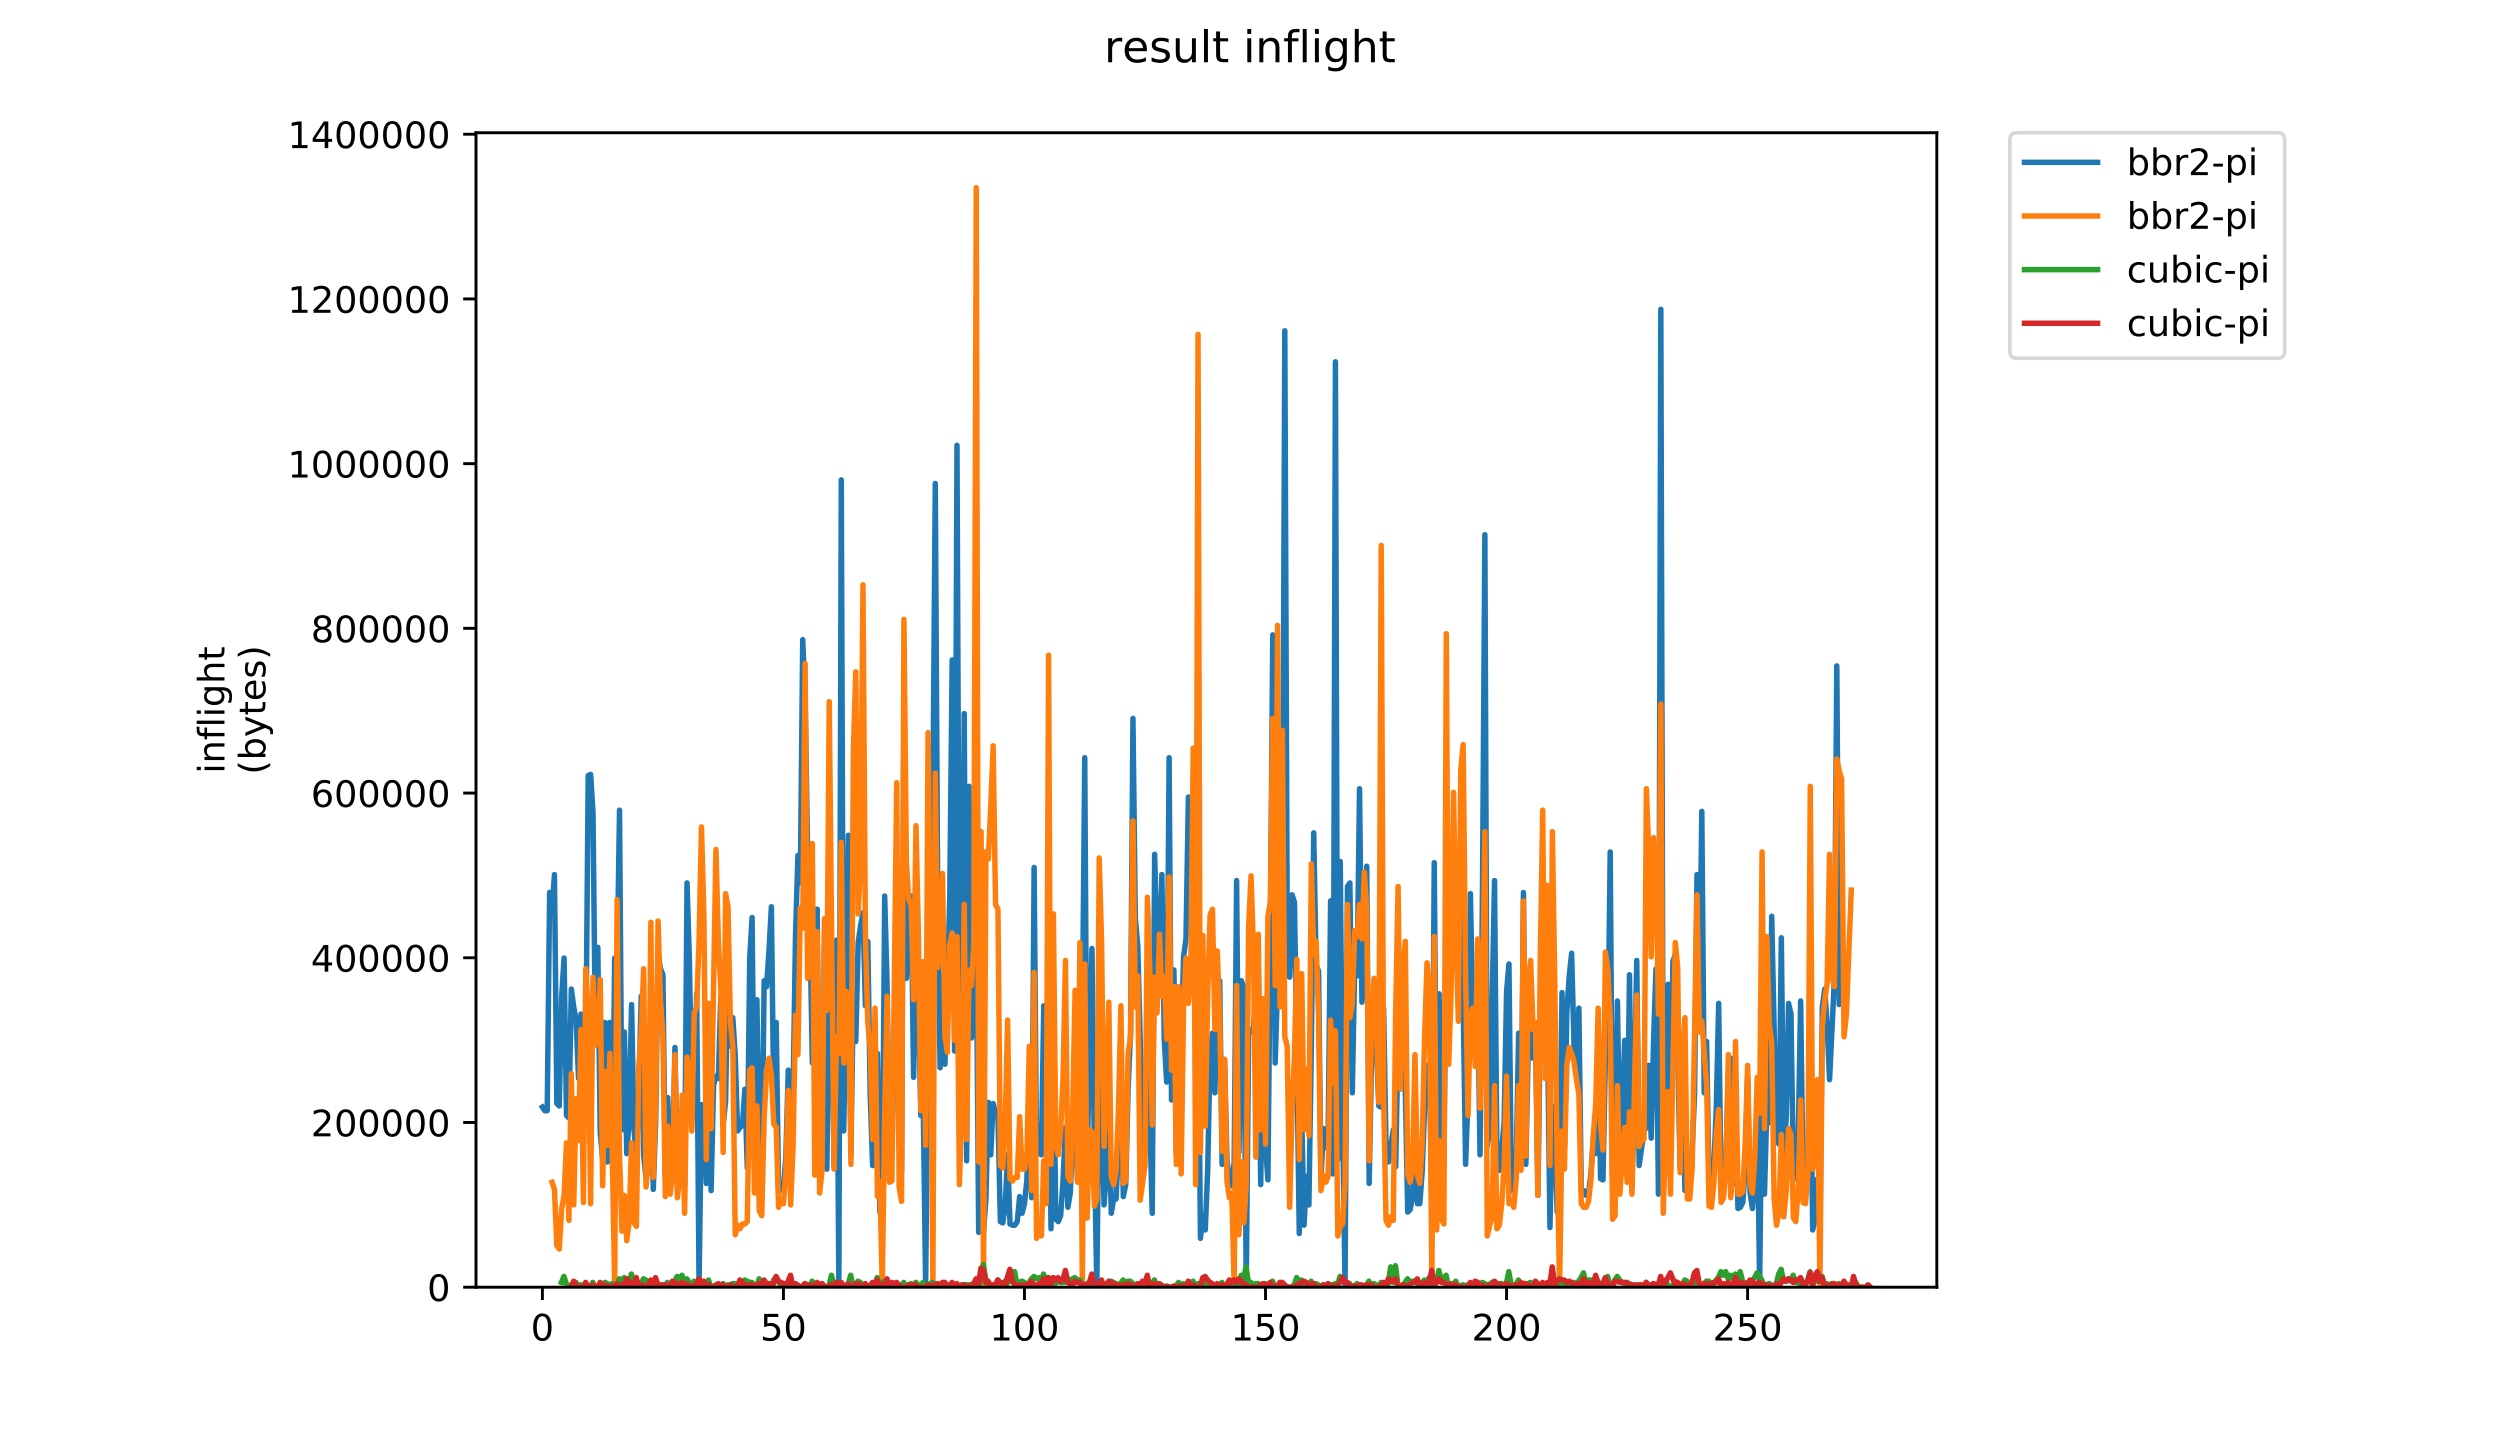 <?xml version="1.0" encoding="utf-8" standalone="no"?>
<!DOCTYPE svg PUBLIC "-//W3C//DTD SVG 1.1//EN"
  "http://www.w3.org/Graphics/SVG/1.1/DTD/svg11.dtd">
<!-- Created with matplotlib (https://matplotlib.org/) -->
<svg height="396pt" version="1.1" viewBox="0 0 684 396" width="684pt" xmlns="http://www.w3.org/2000/svg" xmlns:xlink="http://www.w3.org/1999/xlink">
 <defs>
  <style type="text/css">
*{stroke-linecap:butt;stroke-linejoin:round;}
  </style>
 </defs>
 <g id="figure_1">
  <g id="patch_1">
   <path d="M 0 396 
L 684 396 
L 684 0 
L 0 0 
z
" style="fill:#ffffff;"/>
  </g>
  <g id="axes_1">
   <g id="patch_2">
    <path d="M 130.23 352.174 
L 529.913 352.174 
L 529.913 36.319 
L 130.23 36.319 
z
" style="fill:#ffffff;"/>
   </g>
   <g id="matplotlib.axis_1">
    <g id="xtick_1">
     <g id="line2d_1">
      <defs>
       <path d="M 0 0 
L 0 3.5 
" id="m7ee115e7be" style="stroke:#000000;stroke-width:0.8;"/>
      </defs>
      <g>
       <use style="stroke:#000000;stroke-width:0.8;" x="148.398" xlink:href="#m7ee115e7be" y="352.174"/>
      </g>
     </g>
     <g id="text_1">
      <!-- 0 -->
      <defs>
       <path d="M 31.781 66.406 
Q 24.172 66.406 20.328 58.906 
Q 16.5 51.422 16.5 36.375 
Q 16.5 21.391 20.328 13.891 
Q 24.172 6.391 31.781 6.391 
Q 39.453 6.391 43.281 13.891 
Q 47.125 21.391 47.125 36.375 
Q 47.125 51.422 43.281 58.906 
Q 39.453 66.406 31.781 66.406 
z
M 31.781 74.219 
Q 44.047 74.219 50.516 64.516 
Q 56.984 54.828 56.984 36.375 
Q 56.984 17.969 50.516 8.266 
Q 44.047 -1.422 31.781 -1.422 
Q 19.531 -1.422 13.062 8.266 
Q 6.594 17.969 6.594 36.375 
Q 6.594 54.828 13.062 64.516 
Q 19.531 74.219 31.781 74.219 
z
" id="DejaVuSans-48"/>
      </defs>
      <g transform="translate(145.216 366.773)scale(0.1 -0.1)">
       <use xlink:href="#DejaVuSans-48"/>
      </g>
     </g>
    </g>
    <g id="xtick_2">
     <g id="line2d_2">
      <g>
       <use style="stroke:#000000;stroke-width:0.8;" x="214.347" xlink:href="#m7ee115e7be" y="352.174"/>
      </g>
     </g>
     <g id="text_2">
      <!-- 50 -->
      <defs>
       <path d="M 10.797 72.906 
L 49.516 72.906 
L 49.516 64.594 
L 19.828 64.594 
L 19.828 46.734 
Q 21.969 47.469 24.109 47.828 
Q 26.266 48.188 28.422 48.188 
Q 40.625 48.188 47.75 41.5 
Q 54.891 34.812 54.891 23.391 
Q 54.891 11.625 47.562 5.094 
Q 40.234 -1.422 26.906 -1.422 
Q 22.312 -1.422 17.547 -0.641 
Q 12.797 0.141 7.719 1.703 
L 7.719 11.625 
Q 12.109 9.234 16.797 8.062 
Q 21.484 6.891 26.703 6.891 
Q 35.156 6.891 40.078 11.328 
Q 45.016 15.766 45.016 23.391 
Q 45.016 31 40.078 35.438 
Q 35.156 39.891 26.703 39.891 
Q 22.75 39.891 18.812 39.016 
Q 14.891 38.141 10.797 36.281 
z
" id="DejaVuSans-53"/>
      </defs>
      <g transform="translate(207.984 366.773)scale(0.1 -0.1)">
       <use xlink:href="#DejaVuSans-53"/>
       <use x="63.623" xlink:href="#DejaVuSans-48"/>
      </g>
     </g>
    </g>
    <g id="xtick_3">
     <g id="line2d_3">
      <g>
       <use style="stroke:#000000;stroke-width:0.8;" x="280.296" xlink:href="#m7ee115e7be" y="352.174"/>
      </g>
     </g>
     <g id="text_3">
      <!-- 100 -->
      <defs>
       <path d="M 12.406 8.297 
L 28.516 8.297 
L 28.516 63.922 
L 10.984 60.406 
L 10.984 69.391 
L 28.422 72.906 
L 38.281 72.906 
L 38.281 8.297 
L 54.391 8.297 
L 54.391 0 
L 12.406 0 
z
" id="DejaVuSans-49"/>
      </defs>
      <g transform="translate(270.753 366.773)scale(0.1 -0.1)">
       <use xlink:href="#DejaVuSans-49"/>
       <use x="63.623" xlink:href="#DejaVuSans-48"/>
       <use x="127.246" xlink:href="#DejaVuSans-48"/>
      </g>
     </g>
    </g>
    <g id="xtick_4">
     <g id="line2d_4">
      <g>
       <use style="stroke:#000000;stroke-width:0.8;" x="346.246" xlink:href="#m7ee115e7be" y="352.174"/>
      </g>
     </g>
     <g id="text_4">
      <!-- 150 -->
      <g transform="translate(336.702 366.773)scale(0.1 -0.1)">
       <use xlink:href="#DejaVuSans-49"/>
       <use x="63.623" xlink:href="#DejaVuSans-53"/>
       <use x="127.246" xlink:href="#DejaVuSans-48"/>
      </g>
     </g>
    </g>
    <g id="xtick_5">
     <g id="line2d_5">
      <g>
       <use style="stroke:#000000;stroke-width:0.8;" x="412.195" xlink:href="#m7ee115e7be" y="352.174"/>
      </g>
     </g>
     <g id="text_5">
      <!-- 200 -->
      <defs>
       <path d="M 19.188 8.297 
L 53.609 8.297 
L 53.609 0 
L 7.328 0 
L 7.328 8.297 
Q 12.938 14.109 22.625 23.891 
Q 32.328 33.688 34.812 36.531 
Q 39.547 41.844 41.422 45.531 
Q 43.312 49.219 43.312 52.781 
Q 43.312 58.594 39.234 62.25 
Q 35.156 65.922 28.609 65.922 
Q 23.969 65.922 18.812 64.312 
Q 13.672 62.703 7.812 59.422 
L 7.812 69.391 
Q 13.766 71.781 18.938 73 
Q 24.125 74.219 28.422 74.219 
Q 39.75 74.219 46.484 68.547 
Q 53.219 62.891 53.219 53.422 
Q 53.219 48.922 51.531 44.891 
Q 49.859 40.875 45.406 35.406 
Q 44.188 33.984 37.641 27.219 
Q 31.109 20.453 19.188 8.297 
z
" id="DejaVuSans-50"/>
      </defs>
      <g transform="translate(402.651 366.773)scale(0.1 -0.1)">
       <use xlink:href="#DejaVuSans-50"/>
       <use x="63.623" xlink:href="#DejaVuSans-48"/>
       <use x="127.246" xlink:href="#DejaVuSans-48"/>
      </g>
     </g>
    </g>
    <g id="xtick_6">
     <g id="line2d_6">
      <g>
       <use style="stroke:#000000;stroke-width:0.8;" x="478.144" xlink:href="#m7ee115e7be" y="352.174"/>
      </g>
     </g>
     <g id="text_6">
      <!-- 250 -->
      <g transform="translate(468.601 366.773)scale(0.1 -0.1)">
       <use xlink:href="#DejaVuSans-50"/>
       <use x="63.623" xlink:href="#DejaVuSans-53"/>
       <use x="127.246" xlink:href="#DejaVuSans-48"/>
      </g>
     </g>
    </g>
   </g>
   <g id="matplotlib.axis_2">
    <g id="ytick_1">
     <g id="line2d_7">
      <defs>
       <path d="M 0 0 
L -3.5 0 
" id="mcf21117c21" style="stroke:#000000;stroke-width:0.8;"/>
      </defs>
      <g>
       <use style="stroke:#000000;stroke-width:0.8;" x="130.23" xlink:href="#mcf21117c21" y="352.174"/>
      </g>
     </g>
     <g id="text_7">
      <!-- 0 -->
      <g transform="translate(116.868 355.973)scale(0.1 -0.1)">
       <use xlink:href="#DejaVuSans-48"/>
      </g>
     </g>
    </g>
    <g id="ytick_2">
     <g id="line2d_8">
      <g>
       <use style="stroke:#000000;stroke-width:0.8;" x="130.23" xlink:href="#mcf21117c21" y="307.11"/>
      </g>
     </g>
     <g id="text_8">
      <!-- 200000 -->
      <g transform="translate(85.055 310.909)scale(0.1 -0.1)">
       <use xlink:href="#DejaVuSans-50"/>
       <use x="63.623" xlink:href="#DejaVuSans-48"/>
       <use x="127.246" xlink:href="#DejaVuSans-48"/>
       <use x="190.869" xlink:href="#DejaVuSans-48"/>
       <use x="254.492" xlink:href="#DejaVuSans-48"/>
       <use x="318.115" xlink:href="#DejaVuSans-48"/>
      </g>
     </g>
    </g>
    <g id="ytick_3">
     <g id="line2d_9">
      <g>
       <use style="stroke:#000000;stroke-width:0.8;" x="130.23" xlink:href="#mcf21117c21" y="262.046"/>
      </g>
     </g>
     <g id="text_9">
      <!-- 400000 -->
      <defs>
       <path d="M 37.797 64.312 
L 12.891 25.391 
L 37.797 25.391 
z
M 35.203 72.906 
L 47.609 72.906 
L 47.609 25.391 
L 58.016 25.391 
L 58.016 17.188 
L 47.609 17.188 
L 47.609 0 
L 37.797 0 
L 37.797 17.188 
L 4.891 17.188 
L 4.891 26.703 
z
" id="DejaVuSans-52"/>
      </defs>
      <g transform="translate(85.055 265.846)scale(0.1 -0.1)">
       <use xlink:href="#DejaVuSans-52"/>
       <use x="63.623" xlink:href="#DejaVuSans-48"/>
       <use x="127.246" xlink:href="#DejaVuSans-48"/>
       <use x="190.869" xlink:href="#DejaVuSans-48"/>
       <use x="254.492" xlink:href="#DejaVuSans-48"/>
       <use x="318.115" xlink:href="#DejaVuSans-48"/>
      </g>
     </g>
    </g>
    <g id="ytick_4">
     <g id="line2d_10">
      <g>
       <use style="stroke:#000000;stroke-width:0.8;" x="130.23" xlink:href="#mcf21117c21" y="216.982"/>
      </g>
     </g>
     <g id="text_10">
      <!-- 600000 -->
      <defs>
       <path d="M 33.016 40.375 
Q 26.375 40.375 22.484 35.828 
Q 18.609 31.297 18.609 23.391 
Q 18.609 15.531 22.484 10.953 
Q 26.375 6.391 33.016 6.391 
Q 39.656 6.391 43.531 10.953 
Q 47.406 15.531 47.406 23.391 
Q 47.406 31.297 43.531 35.828 
Q 39.656 40.375 33.016 40.375 
z
M 52.594 71.297 
L 52.594 62.312 
Q 48.875 64.062 45.094 64.984 
Q 41.312 65.922 37.594 65.922 
Q 27.828 65.922 22.672 59.328 
Q 17.531 52.734 16.797 39.406 
Q 19.672 43.656 24.016 45.922 
Q 28.375 48.188 33.594 48.188 
Q 44.578 48.188 50.953 41.516 
Q 57.328 34.859 57.328 23.391 
Q 57.328 12.156 50.688 5.359 
Q 44.047 -1.422 33.016 -1.422 
Q 20.359 -1.422 13.672 8.266 
Q 6.984 17.969 6.984 36.375 
Q 6.984 53.656 15.188 63.938 
Q 23.391 74.219 37.203 74.219 
Q 40.922 74.219 44.703 73.484 
Q 48.484 72.75 52.594 71.297 
z
" id="DejaVuSans-54"/>
      </defs>
      <g transform="translate(85.055 220.782)scale(0.1 -0.1)">
       <use xlink:href="#DejaVuSans-54"/>
       <use x="63.623" xlink:href="#DejaVuSans-48"/>
       <use x="127.246" xlink:href="#DejaVuSans-48"/>
       <use x="190.869" xlink:href="#DejaVuSans-48"/>
       <use x="254.492" xlink:href="#DejaVuSans-48"/>
       <use x="318.115" xlink:href="#DejaVuSans-48"/>
      </g>
     </g>
    </g>
    <g id="ytick_5">
     <g id="line2d_11">
      <g>
       <use style="stroke:#000000;stroke-width:0.8;" x="130.23" xlink:href="#mcf21117c21" y="171.918"/>
      </g>
     </g>
     <g id="text_11">
      <!-- 800000 -->
      <defs>
       <path d="M 31.781 34.625 
Q 24.75 34.625 20.719 30.859 
Q 16.703 27.094 16.703 20.516 
Q 16.703 13.922 20.719 10.156 
Q 24.75 6.391 31.781 6.391 
Q 38.812 6.391 42.859 10.172 
Q 46.922 13.969 46.922 20.516 
Q 46.922 27.094 42.891 30.859 
Q 38.875 34.625 31.781 34.625 
z
M 21.922 38.812 
Q 15.578 40.375 12.031 44.719 
Q 8.5 49.078 8.5 55.328 
Q 8.5 64.062 14.719 69.141 
Q 20.953 74.219 31.781 74.219 
Q 42.672 74.219 48.875 69.141 
Q 55.078 64.062 55.078 55.328 
Q 55.078 49.078 51.531 44.719 
Q 48 40.375 41.703 38.812 
Q 48.828 37.156 52.797 32.312 
Q 56.781 27.484 56.781 20.516 
Q 56.781 9.906 50.312 4.234 
Q 43.844 -1.422 31.781 -1.422 
Q 19.734 -1.422 13.25 4.234 
Q 6.781 9.906 6.781 20.516 
Q 6.781 27.484 10.781 32.312 
Q 14.797 37.156 21.922 38.812 
z
M 18.312 54.391 
Q 18.312 48.734 21.844 45.562 
Q 25.391 42.391 31.781 42.391 
Q 38.141 42.391 41.719 45.562 
Q 45.312 48.734 45.312 54.391 
Q 45.312 60.062 41.719 63.234 
Q 38.141 66.406 31.781 66.406 
Q 25.391 66.406 21.844 63.234 
Q 18.312 60.062 18.312 54.391 
z
" id="DejaVuSans-56"/>
      </defs>
      <g transform="translate(85.055 175.718)scale(0.1 -0.1)">
       <use xlink:href="#DejaVuSans-56"/>
       <use x="63.623" xlink:href="#DejaVuSans-48"/>
       <use x="127.246" xlink:href="#DejaVuSans-48"/>
       <use x="190.869" xlink:href="#DejaVuSans-48"/>
       <use x="254.492" xlink:href="#DejaVuSans-48"/>
       <use x="318.115" xlink:href="#DejaVuSans-48"/>
      </g>
     </g>
    </g>
    <g id="ytick_6">
     <g id="line2d_12">
      <g>
       <use style="stroke:#000000;stroke-width:0.8;" x="130.23" xlink:href="#mcf21117c21" y="126.854"/>
      </g>
     </g>
     <g id="text_12">
      <!-- 1000000 -->
      <g transform="translate(78.693 130.654)scale(0.1 -0.1)">
       <use xlink:href="#DejaVuSans-49"/>
       <use x="63.623" xlink:href="#DejaVuSans-48"/>
       <use x="127.246" xlink:href="#DejaVuSans-48"/>
       <use x="190.869" xlink:href="#DejaVuSans-48"/>
       <use x="254.492" xlink:href="#DejaVuSans-48"/>
       <use x="318.115" xlink:href="#DejaVuSans-48"/>
       <use x="381.738" xlink:href="#DejaVuSans-48"/>
      </g>
     </g>
    </g>
    <g id="ytick_7">
     <g id="line2d_13">
      <g>
       <use style="stroke:#000000;stroke-width:0.8;" x="130.23" xlink:href="#mcf21117c21" y="81.791"/>
      </g>
     </g>
     <g id="text_13">
      <!-- 1200000 -->
      <g transform="translate(78.693 85.59)scale(0.1 -0.1)">
       <use xlink:href="#DejaVuSans-49"/>
       <use x="63.623" xlink:href="#DejaVuSans-50"/>
       <use x="127.246" xlink:href="#DejaVuSans-48"/>
       <use x="190.869" xlink:href="#DejaVuSans-48"/>
       <use x="254.492" xlink:href="#DejaVuSans-48"/>
       <use x="318.115" xlink:href="#DejaVuSans-48"/>
       <use x="381.738" xlink:href="#DejaVuSans-48"/>
      </g>
     </g>
    </g>
    <g id="ytick_8">
     <g id="line2d_14">
      <g>
       <use style="stroke:#000000;stroke-width:0.8;" x="130.23" xlink:href="#mcf21117c21" y="36.727"/>
      </g>
     </g>
     <g id="text_14">
      <!-- 1400000 -->
      <g transform="translate(78.693 40.526)scale(0.1 -0.1)">
       <use xlink:href="#DejaVuSans-49"/>
       <use x="63.623" xlink:href="#DejaVuSans-52"/>
       <use x="127.246" xlink:href="#DejaVuSans-48"/>
       <use x="190.869" xlink:href="#DejaVuSans-48"/>
       <use x="254.492" xlink:href="#DejaVuSans-48"/>
       <use x="318.115" xlink:href="#DejaVuSans-48"/>
       <use x="381.738" xlink:href="#DejaVuSans-48"/>
      </g>
     </g>
    </g>
    <g id="text_15">
     <!-- inflight -->
     <defs>
      <path d="M 9.422 54.688 
L 18.406 54.688 
L 18.406 0 
L 9.422 0 
z
M 9.422 75.984 
L 18.406 75.984 
L 18.406 64.594 
L 9.422 64.594 
z
" id="DejaVuSans-105"/>
      <path d="M 54.891 33.016 
L 54.891 0 
L 45.906 0 
L 45.906 32.719 
Q 45.906 40.484 42.875 44.328 
Q 39.844 48.188 33.797 48.188 
Q 26.516 48.188 22.312 43.547 
Q 18.109 38.922 18.109 30.906 
L 18.109 0 
L 9.078 0 
L 9.078 54.688 
L 18.109 54.688 
L 18.109 46.188 
Q 21.344 51.125 25.703 53.562 
Q 30.078 56 35.797 56 
Q 45.219 56 50.047 50.172 
Q 54.891 44.344 54.891 33.016 
z
" id="DejaVuSans-110"/>
      <path d="M 37.109 75.984 
L 37.109 68.5 
L 28.516 68.5 
Q 23.688 68.5 21.797 66.547 
Q 19.922 64.594 19.922 59.516 
L 19.922 54.688 
L 34.719 54.688 
L 34.719 47.703 
L 19.922 47.703 
L 19.922 0 
L 10.891 0 
L 10.891 47.703 
L 2.297 47.703 
L 2.297 54.688 
L 10.891 54.688 
L 10.891 58.5 
Q 10.891 67.625 15.141 71.797 
Q 19.391 75.984 28.609 75.984 
z
" id="DejaVuSans-102"/>
      <path d="M 9.422 75.984 
L 18.406 75.984 
L 18.406 0 
L 9.422 0 
z
" id="DejaVuSans-108"/>
      <path d="M 45.406 27.984 
Q 45.406 37.75 41.375 43.109 
Q 37.359 48.484 30.078 48.484 
Q 22.859 48.484 18.828 43.109 
Q 14.797 37.75 14.797 27.984 
Q 14.797 18.266 18.828 12.891 
Q 22.859 7.516 30.078 7.516 
Q 37.359 7.516 41.375 12.891 
Q 45.406 18.266 45.406 27.984 
z
M 54.391 6.781 
Q 54.391 -7.172 48.188 -13.984 
Q 42 -20.797 29.203 -20.797 
Q 24.469 -20.797 20.266 -20.094 
Q 16.062 -19.391 12.109 -17.922 
L 12.109 -9.188 
Q 16.062 -11.328 19.922 -12.344 
Q 23.781 -13.375 27.781 -13.375 
Q 36.625 -13.375 41.016 -8.766 
Q 45.406 -4.156 45.406 5.172 
L 45.406 9.625 
Q 42.625 4.781 38.281 2.391 
Q 33.938 0 27.875 0 
Q 17.828 0 11.672 7.656 
Q 5.516 15.328 5.516 27.984 
Q 5.516 40.672 11.672 48.328 
Q 17.828 56 27.875 56 
Q 33.938 56 38.281 53.609 
Q 42.625 51.219 45.406 46.391 
L 45.406 54.688 
L 54.391 54.688 
z
" id="DejaVuSans-103"/>
      <path d="M 54.891 33.016 
L 54.891 0 
L 45.906 0 
L 45.906 32.719 
Q 45.906 40.484 42.875 44.328 
Q 39.844 48.188 33.797 48.188 
Q 26.516 48.188 22.312 43.547 
Q 18.109 38.922 18.109 30.906 
L 18.109 0 
L 9.078 0 
L 9.078 75.984 
L 18.109 75.984 
L 18.109 46.188 
Q 21.344 51.125 25.703 53.562 
Q 30.078 56 35.797 56 
Q 45.219 56 50.047 50.172 
Q 54.891 44.344 54.891 33.016 
z
" id="DejaVuSans-104"/>
      <path d="M 18.312 70.219 
L 18.312 54.688 
L 36.812 54.688 
L 36.812 47.703 
L 18.312 47.703 
L 18.312 18.016 
Q 18.312 11.328 20.141 9.422 
Q 21.969 7.516 27.594 7.516 
L 36.812 7.516 
L 36.812 0 
L 27.594 0 
Q 17.188 0 13.234 3.875 
Q 9.281 7.766 9.281 18.016 
L 9.281 47.703 
L 2.688 47.703 
L 2.688 54.688 
L 9.281 54.688 
L 9.281 70.219 
z
" id="DejaVuSans-116"/>
     </defs>
     <g transform="translate(61.415 211.646)rotate(-90)scale(0.1 -0.1)">
      <use xlink:href="#DejaVuSans-105"/>
      <use x="27.783" xlink:href="#DejaVuSans-110"/>
      <use x="91.162" xlink:href="#DejaVuSans-102"/>
      <use x="126.367" xlink:href="#DejaVuSans-108"/>
      <use x="154.15" xlink:href="#DejaVuSans-105"/>
      <use x="181.934" xlink:href="#DejaVuSans-103"/>
      <use x="245.41" xlink:href="#DejaVuSans-104"/>
      <use x="308.789" xlink:href="#DejaVuSans-116"/>
     </g>
     <!-- (bytes) -->
     <defs>
      <path d="M 31 75.875 
Q 24.469 64.656 21.281 53.656 
Q 18.109 42.672 18.109 31.391 
Q 18.109 20.125 21.312 9.062 
Q 24.516 -2 31 -13.188 
L 23.188 -13.188 
Q 15.875 -1.703 12.234 9.375 
Q 8.594 20.453 8.594 31.391 
Q 8.594 42.281 12.203 53.312 
Q 15.828 64.359 23.188 75.875 
z
" id="DejaVuSans-40"/>
      <path d="M 48.688 27.297 
Q 48.688 37.203 44.609 42.844 
Q 40.531 48.484 33.406 48.484 
Q 26.266 48.484 22.188 42.844 
Q 18.109 37.203 18.109 27.297 
Q 18.109 17.391 22.188 11.75 
Q 26.266 6.109 33.406 6.109 
Q 40.531 6.109 44.609 11.75 
Q 48.688 17.391 48.688 27.297 
z
M 18.109 46.391 
Q 20.953 51.266 25.266 53.625 
Q 29.594 56 35.594 56 
Q 45.562 56 51.781 48.094 
Q 58.016 40.188 58.016 27.297 
Q 58.016 14.406 51.781 6.484 
Q 45.562 -1.422 35.594 -1.422 
Q 29.594 -1.422 25.266 0.953 
Q 20.953 3.328 18.109 8.203 
L 18.109 0 
L 9.078 0 
L 9.078 75.984 
L 18.109 75.984 
z
" id="DejaVuSans-98"/>
      <path d="M 32.172 -5.078 
Q 28.375 -14.844 24.75 -17.812 
Q 21.141 -20.797 15.094 -20.797 
L 7.906 -20.797 
L 7.906 -13.281 
L 13.188 -13.281 
Q 16.891 -13.281 18.938 -11.516 
Q 21 -9.766 23.484 -3.219 
L 25.094 0.875 
L 2.984 54.688 
L 12.5 54.688 
L 29.594 11.922 
L 46.688 54.688 
L 56.203 54.688 
z
" id="DejaVuSans-121"/>
      <path d="M 56.203 29.594 
L 56.203 25.203 
L 14.891 25.203 
Q 15.484 15.922 20.484 11.062 
Q 25.484 6.203 34.422 6.203 
Q 39.594 6.203 44.453 7.469 
Q 49.312 8.734 54.109 11.281 
L 54.109 2.781 
Q 49.266 0.734 44.188 -0.344 
Q 39.109 -1.422 33.891 -1.422 
Q 20.797 -1.422 13.156 6.188 
Q 5.516 13.812 5.516 26.812 
Q 5.516 40.234 12.766 48.109 
Q 20.016 56 32.328 56 
Q 43.359 56 49.781 48.891 
Q 56.203 41.797 56.203 29.594 
z
M 47.219 32.234 
Q 47.125 39.594 43.094 43.984 
Q 39.062 48.391 32.422 48.391 
Q 24.906 48.391 20.391 44.141 
Q 15.875 39.891 15.188 32.172 
z
" id="DejaVuSans-101"/>
      <path d="M 44.281 53.078 
L 44.281 44.578 
Q 40.484 46.531 36.375 47.5 
Q 32.281 48.484 27.875 48.484 
Q 21.188 48.484 17.844 46.438 
Q 14.5 44.391 14.5 40.281 
Q 14.5 37.156 16.891 35.375 
Q 19.281 33.594 26.516 31.984 
L 29.594 31.297 
Q 39.156 29.25 43.188 25.516 
Q 47.219 21.781 47.219 15.094 
Q 47.219 7.469 41.188 3.016 
Q 35.156 -1.422 24.609 -1.422 
Q 20.219 -1.422 15.453 -0.562 
Q 10.688 0.297 5.422 2 
L 5.422 11.281 
Q 10.406 8.688 15.234 7.391 
Q 20.062 6.109 24.812 6.109 
Q 31.156 6.109 34.562 8.281 
Q 37.984 10.453 37.984 14.406 
Q 37.984 18.062 35.516 20.016 
Q 33.062 21.969 24.703 23.781 
L 21.578 24.516 
Q 13.234 26.266 9.516 29.906 
Q 5.812 33.547 5.812 39.891 
Q 5.812 47.609 11.281 51.797 
Q 16.75 56 26.812 56 
Q 31.781 56 36.172 55.266 
Q 40.578 54.547 44.281 53.078 
z
" id="DejaVuSans-115"/>
      <path d="M 8.016 75.875 
L 15.828 75.875 
Q 23.141 64.359 26.781 53.312 
Q 30.422 42.281 30.422 31.391 
Q 30.422 20.453 26.781 9.375 
Q 23.141 -1.703 15.828 -13.188 
L 8.016 -13.188 
Q 14.5 -2 17.703 9.062 
Q 20.906 20.125 20.906 31.391 
Q 20.906 42.672 17.703 53.656 
Q 14.5 64.656 8.016 75.875 
z
" id="DejaVuSans-41"/>
     </defs>
     <g transform="translate(72.613 211.923)rotate(-90)scale(0.1 -0.1)">
      <use xlink:href="#DejaVuSans-40"/>
      <use x="39.014" xlink:href="#DejaVuSans-98"/>
      <use x="102.49" xlink:href="#DejaVuSans-121"/>
      <use x="161.67" xlink:href="#DejaVuSans-116"/>
      <use x="200.879" xlink:href="#DejaVuSans-101"/>
      <use x="262.402" xlink:href="#DejaVuSans-115"/>
      <use x="314.502" xlink:href="#DejaVuSans-41"/>
     </g>
    </g>
   </g>
   <g id="line2d_15">
    <path clip-path="url(#p7bd6c9a02a)" d="M 148.398 302.908 
L 149.057 303.887 
L 149.717 303.887 
L 150.376 244.181 
L 151.036 249.075 
L 151.695 239.287 
L 152.355 301.93 
L 153.014 302.582 
L 153.674 272.566 
L 154.333 262.126 
L 154.992 305.192 
L 155.652 305.845 
L 156.311 270.608 
L 156.971 275.502 
L 157.63 279.091 
L 158.29 295.078 
L 158.949 277.46 
L 159.609 309.434 
L 160.268 289.532 
L 160.928 212.207 
L 161.587 211.881 
L 162.247 222.322 
L 162.906 284.638 
L 163.566 259.189 
L 164.225 310.086 
L 164.885 316.938 
L 165.544 279.744 
L 166.204 317.917 
L 166.863 279.744 
L 167.523 317.59 
L 168.182 262.126 
L 168.842 264.736 
L 169.501 221.669 
L 170.161 309.107 
L 170.82 282.354 
L 171.48 315.633 
L 172.139 306.497 
L 172.799 274.85 
L 173.458 308.781 
L 174.118 317.264 
L 174.777 299.32 
L 175.437 272.566 
L 176.096 315.959 
L 176.756 322.484 
L 177.415 318.569 
L 178.075 296.709 
L 178.734 325.421 
L 179.394 306.824 
L 180.053 260.821 
L 180.713 265.062 
L 181.372 266.693 
L 182.032 321.832 
L 182.691 300.298 
L 183.351 321.505 
L 184.01 317.59 
L 184.67 286.595 
L 185.329 322.158 
L 185.989 317.264 
L 186.648 304.866 
L 187.308 324.442 
L 187.967 241.571 
L 188.627 263.104 
L 189.286 300.951 
L 189.946 305.519 
L 190.605 271.913 
L 191.265 351.848 
L 191.924 302.256 
L 192.584 302.908 
L 193.243 323.789 
L 193.903 291.489 
L 194.562 325.747 
L 195.222 297.036 
L 195.881 294.426 
L 196.541 295.078 
L 197.2 272.892 
L 197.86 307.802 
L 198.519 301.277 
L 199.179 263.757 
L 199.838 286.269 
L 200.498 278.439 
L 201.157 288.879 
L 201.817 309.434 
L 202.476 308.455 
L 203.136 307.802 
L 203.795 298.015 
L 204.455 319.548 
L 205.114 262.452 
L 205.774 251.033 
L 206.433 316.938 
L 207.092 273.545 
L 207.752 321.832 
L 208.411 323.137 
L 209.071 268.325 
L 209.73 269.956 
L 210.39 260.168 
L 211.049 248.096 
L 211.709 302.256 
L 212.368 279.744 
L 213.028 326.073 
L 213.687 325.421 
L 214.347 325.421 
L 215.006 316.285 
L 215.666 292.794 
L 216.325 320.2 
L 216.985 298.993 
L 217.644 256.253 
L 218.304 234.067 
L 218.963 241.571 
L 219.623 175.013 
L 220.282 190.674 
L 220.942 232.109 
L 221.601 254.622 
L 222.261 290.837 
L 222.92 250.38 
L 223.58 248.749 
L 224.239 321.505 
L 224.899 318.569 
L 225.558 258.537 
L 226.218 319.874 
L 226.877 274.85 
L 227.537 261.799 
L 228.196 319.222 
L 228.856 257.232 
L 229.515 352.174 
L 230.175 131.294 
L 230.834 309.434 
L 231.494 273.219 
L 232.153 228.521 
L 232.813 315.959 
L 233.472 272.566 
L 234.132 284.964 
L 234.791 257.884 
L 235.451 253.317 
L 236.11 249.728 
L 236.77 275.176 
L 237.429 257.558 
L 238.089 299.646 
L 238.748 318.895 
L 239.408 296.383 
L 240.067 288.227 
L 240.727 331.62 
L 241.386 331.62 
L 242.046 245.16 
L 242.705 269.303 
L 243.365 314.328 
L 244.024 314.654 
L 245.343 258.21 
L 246.003 313.349 
L 246.662 320.527 
L 247.322 192.305 
L 247.981 267.672 
L 249.3 245.16 
L 249.96 294.752 
L 250.619 262.452 
L 251.279 272.566 
L 251.938 305.192 
L 252.598 302.256 
L 253.257 351.848 
L 253.917 283.333 
L 254.576 287.574 
L 255.236 217.428 
L 255.895 132.273 
L 256.555 245.486 
L 257.214 292.142 
L 257.873 266.693 
L 258.533 291.163 
L 259.192 271.261 
L 259.852 245.486 
L 260.511 180.56 
L 261.171 287.574 
L 261.83 121.833 
L 262.49 273.871 
L 263.149 295.404 
L 263.809 195.242 
L 264.468 317.59 
L 265.128 215.144 
L 265.787 283.985 
L 266.447 282.028 
L 267.106 257.232 
L 267.766 337.166 
L 268.425 321.832 
L 269.085 337.166 
L 269.744 328.031 
L 270.404 301.603 
L 271.063 315.959 
L 271.723 301.93 
L 272.382 304.54 
L 273.042 305.192 
L 273.701 334.23 
L 274.361 334.556 
L 275.02 329.988 
L 275.68 315.959 
L 276.339 334.882 
L 276.999 335.208 
L 277.658 335.208 
L 278.318 334.23 
L 278.977 327.378 
L 279.637 331.946 
L 280.296 329.336 
L 280.956 322.811 
L 281.615 300.951 
L 282.275 327.704 
L 282.934 237.33 
L 283.594 315.959 
L 284.253 307.802 
L 284.913 315.959 
L 285.572 275.176 
L 286.232 310.739 
L 286.891 272.566 
L 287.551 336.187 
L 288.21 283.006 
L 288.87 333.577 
L 289.529 334.23 
L 290.189 332.598 
L 290.848 323.137 
L 291.508 308.455 
L 292.167 330.315 
L 292.827 326.399 
L 293.486 310.739 
L 294.146 302.908 
L 294.805 322.811 
L 295.465 272.892 
L 296.124 280.723 
L 296.784 207.313 
L 297.443 316.938 
L 298.762 259.516 
L 299.422 314.654 
L 300.081 351.848 
L 300.741 295.078 
L 301.4 300.298 
L 302.06 329.662 
L 302.719 320.527 
L 303.379 305.192 
L 304.038 331.946 
L 304.698 328.031 
L 305.357 328.031 
L 306.017 313.675 
L 306.676 293.121 
L 307.336 327.378 
L 307.995 324.116 
L 308.655 297.688 
L 309.314 282.68 
L 309.973 196.547 
L 310.633 251.359 
L 311.292 258.863 
L 311.952 284.311 
L 312.611 319.548 
L 313.271 314.98 
L 313.93 275.829 
L 314.59 306.497 
L 315.249 331.946 
L 315.909 233.741 
L 316.568 259.842 
L 317.228 262.778 
L 317.887 239.287 
L 318.547 284.638 
L 319.206 296.057 
L 319.866 207.313 
L 320.525 300.951 
L 321.185 265.388 
L 321.844 315.633 
L 322.504 284.964 
L 323.163 285.943 
L 323.823 261.799 
L 324.482 256.905 
L 325.142 218.08 
L 325.801 249.075 
L 326.461 250.054 
L 327.12 270.935 
L 327.78 266.367 
L 328.439 338.797 
L 329.099 332.272 
L 329.758 336.514 
L 330.418 320.2 
L 331.077 288.553 
L 331.737 282.68 
L 332.396 298.993 
L 333.056 270.608 
L 333.715 268.325 
L 334.375 318.569 
L 335.034 289.858 
L 335.694 317.264 
L 336.353 322.811 
L 337.013 324.442 
L 337.672 317.917 
L 338.332 240.919 
L 338.991 315.306 
L 339.651 268.325 
L 340.31 270.282 
L 340.97 351.848 
L 341.629 282.354 
L 342.289 281.701 
L 342.948 282.354 
L 343.608 269.303 
L 344.267 264.736 
L 344.927 324.116 
L 345.586 275.829 
L 346.246 313.675 
L 346.905 322.811 
L 347.565 254.948 
L 348.224 173.708 
L 348.884 290.837 
L 349.543 269.303 
L 350.203 272.892 
L 350.862 254.948 
L 351.522 90.511 
L 352.181 254.295 
L 352.841 267.346 
L 353.5 244.834 
L 354.16 246.791 
L 354.819 288.553 
L 355.479 337.492 
L 356.138 304.54 
L 356.798 335.208 
L 357.457 321.832 
L 358.117 329.662 
L 358.776 286.595 
L 359.436 227.868 
L 360.095 264.083 
L 360.755 265.714 
L 361.414 322.811 
L 362.073 308.781 
L 362.733 314.001 
L 363.392 310.086 
L 364.052 246.465 
L 364.711 321.179 
L 365.371 98.994 
L 366.03 317.264 
L 366.69 235.698 
L 367.349 307.802 
L 368.009 351.848 
L 368.668 242.55 
L 369.328 241.571 
L 369.987 298.993 
L 370.647 263.757 
L 371.306 267.02 
L 371.966 215.796 
L 372.625 274.197 
L 373.285 269.303 
L 373.944 237.003 
L 374.604 323.789 
L 375.263 289.205 
L 375.923 278.439 
L 376.582 286.269 
L 377.242 302.582 
L 377.901 302.908 
L 378.561 275.829 
L 379.22 314.001 
L 379.88 317.917 
L 381.199 309.107 
L 381.858 319.222 
L 382.518 283.659 
L 383.837 288.553 
L 384.496 298.341 
L 385.156 331.62 
L 385.815 330.967 
L 386.475 327.378 
L 387.134 308.781 
L 387.794 329.336 
L 388.453 329.336 
L 389.113 320.527 
L 389.772 302.908 
L 390.432 291.489 
L 391.091 291.816 
L 391.751 329.662 
L 392.41 236.025 
L 393.07 316.285 
L 393.729 271.913 
L 394.389 311.391 
L 395.048 318.569 
L 395.708 253.643 
L 396.367 263.757 
L 397.027 264.083 
L 397.686 251.685 
L 398.346 233.741 
L 399.005 270.608 
L 399.665 229.826 
L 400.984 318.569 
L 401.643 299.972 
L 402.303 244.507 
L 402.962 277.786 
L 403.622 276.481 
L 404.281 270.282 
L 404.941 315.959 
L 405.6 244.181 
L 406.26 146.302 
L 406.919 313.349 
L 407.579 309.434 
L 408.898 240.919 
L 409.557 317.264 
L 410.217 320.2 
L 410.876 314.654 
L 411.536 306.824 
L 412.195 271.261 
L 412.854 263.757 
L 413.514 325.747 
L 414.173 325.747 
L 414.833 318.569 
L 415.492 282.68 
L 416.152 316.938 
L 416.811 244.181 
L 417.471 318.569 
L 418.13 286.595 
L 418.79 276.481 
L 419.449 289.532 
L 420.109 282.028 
L 420.768 327.052 
L 421.428 280.396 
L 422.087 267.02 
L 422.747 266.693 
L 423.406 283.006 
L 424.066 335.861 
L 424.725 302.582 
L 425.385 311.065 
L 426.044 331.62 
L 426.704 321.179 
L 427.363 271.587 
L 428.023 313.675 
L 428.682 277.134 
L 429.342 267.02 
L 430.001 260.821 
L 430.661 286.269 
L 431.32 290.51 
L 431.98 275.829 
L 432.639 325.747 
L 433.299 325.747 
L 433.958 327.052 
L 434.618 326.399 
L 435.277 321.179 
L 435.937 311.391 
L 436.596 315.633 
L 437.256 281.375 
L 437.915 322.484 
L 438.575 322.811 
L 439.234 289.532 
L 439.894 286.922 
L 440.553 233.088 
L 441.213 321.832 
L 441.872 318.895 
L 442.532 273.871 
L 443.191 316.938 
L 443.851 304.54 
L 444.51 284.638 
L 445.17 317.917 
L 445.829 266.693 
L 446.489 324.768 
L 447.148 298.667 
L 447.808 262.778 
L 448.467 318.895 
L 449.786 309.434 
L 450.446 308.455 
L 451.105 291.489 
L 451.765 311.391 
L 452.424 284.311 
L 453.084 265.062 
L 453.743 326.726 
L 454.403 84.639 
L 455.062 317.59 
L 455.722 282.354 
L 456.381 269.303 
L 457.041 314.328 
L 457.7 263.104 
L 458.36 261.147 
L 459.019 287.574 
L 459.679 319.548 
L 460.338 293.121 
L 460.998 325.747 
L 461.657 323.789 
L 462.317 324.768 
L 462.976 314.654 
L 463.636 299.32 
L 464.295 239.287 
L 464.954 273.545 
L 465.614 221.995 
L 466.273 298.993 
L 466.933 284.964 
L 467.592 323.463 
L 468.252 325.094 
L 468.911 318.895 
L 469.571 303.235 
L 470.23 274.524 
L 470.89 326.399 
L 471.549 323.789 
L 472.209 317.59 
L 472.868 294.752 
L 473.528 289.532 
L 474.187 323.789 
L 474.847 304.214 
L 475.506 330.641 
L 476.166 330.315 
L 476.825 329.01 
L 477.485 319.548 
L 478.144 294.752 
L 478.804 326.073 
L 479.463 330.641 
L 480.123 322.484 
L 480.782 304.214 
L 481.442 351.848 
L 482.101 290.51 
L 482.761 326.726 
L 483.42 302.908 
L 484.08 307.15 
L 484.739 250.706 
L 486.058 312.044 
L 486.718 313.023 
L 487.377 256.579 
L 488.037 317.59 
L 488.696 305.845 
L 489.356 274.524 
L 490.015 277.46 
L 490.675 321.505 
L 491.334 322.484 
L 491.994 311.065 
L 492.653 273.871 
L 493.313 323.137 
L 493.972 327.052 
L 494.632 316.938 
L 495.291 283.985 
L 495.951 336.514 
L 496.61 333.577 
L 497.27 322.484 
L 497.929 336.187 
L 498.589 275.502 
L 499.248 270.608 
L 499.908 280.723 
L 500.567 295.404 
L 501.886 267.998 
L 502.546 182.191 
L 503.205 274.85 
L 503.865 256.905 
L 503.865 256.905 
" style="fill:none;stroke:#1f77b4;stroke-linecap:square;stroke-width:1.5;"/>
   </g>
   <g id="line2d_16">
    <path clip-path="url(#p7bd6c9a02a)" d="M 151.036 323.463 
L 151.695 325.421 
L 152.355 340.755 
L 153.014 341.734 
L 153.674 330.641 
L 154.333 327.052 
L 154.992 312.696 
L 155.652 333.903 
L 156.311 293.773 
L 156.971 329.662 
L 157.63 300.625 
L 158.29 312.044 
L 158.949 281.701 
L 159.609 329.01 
L 160.268 265.062 
L 160.928 277.786 
L 161.587 329.336 
L 162.247 267.346 
L 162.906 285.943 
L 163.566 285.617 
L 164.225 267.998 
L 164.885 324.442 
L 165.544 293.121 
L 166.204 313.349 
L 166.863 288.227 
L 167.523 315.959 
L 168.182 351.848 
L 168.842 246.139 
L 169.501 315.959 
L 170.161 336.84 
L 170.82 327.052 
L 171.48 339.45 
L 172.139 334.23 
L 172.799 312.696 
L 173.458 334.556 
L 174.118 335.535 
L 174.777 291.816 
L 175.437 282.354 
L 176.096 265.062 
L 176.756 324.768 
L 177.415 315.959 
L 178.075 252.338 
L 178.734 322.158 
L 179.394 302.256 
L 180.053 252.011 
L 180.713 273.871 
L 181.372 283.659 
L 182.032 327.378 
L 182.691 308.129 
L 183.351 326.726 
L 184.01 321.505 
L 184.67 288.553 
L 185.329 327.704 
L 185.989 322.158 
L 186.648 299.646 
L 187.308 331.946 
L 187.967 289.205 
L 188.627 295.078 
L 189.286 309.434 
L 189.946 277.134 
L 190.605 275.502 
L 191.265 257.232 
L 191.924 226.237 
L 192.584 250.38 
L 193.243 317.264 
L 193.903 274.524 
L 194.562 308.781 
L 195.881 232.436 
L 196.541 257.232 
L 197.2 270.282 
L 197.86 315.306 
L 198.519 244.507 
L 199.179 248.096 
L 199.838 279.744 
L 200.498 286.269 
L 201.157 337.819 
L 201.817 335.208 
L 202.476 336.187 
L 203.136 334.882 
L 203.795 334.882 
L 204.455 334.23 
L 205.114 292.794 
L 205.774 292.142 
L 206.433 326.399 
L 207.092 302.582 
L 207.752 331.293 
L 208.411 332.598 
L 209.071 306.171 
L 209.73 292.794 
L 210.39 289.532 
L 211.049 294.099 
L 211.709 307.476 
L 212.368 308.455 
L 213.028 330.315 
L 213.687 328.357 
L 214.347 329.336 
L 215.006 320.853 
L 215.666 298.341 
L 216.325 329.662 
L 216.985 313.675 
L 217.644 277.786 
L 218.304 288.553 
L 218.963 248.423 
L 219.623 253.969 
L 220.282 181.539 
L 220.942 267.672 
L 221.601 260.821 
L 222.261 230.804 
L 222.92 321.505 
L 223.58 254.948 
L 224.239 326.399 
L 224.899 320.527 
L 225.558 251.359 
L 226.218 276.481 
L 226.877 191.979 
L 228.196 319.874 
L 228.856 283.659 
L 229.515 288.227 
L 230.175 230.478 
L 230.834 290.837 
L 231.494 271.261 
L 232.153 273.545 
L 232.813 318.569 
L 233.472 205.682 
L 234.132 183.823 
L 234.791 250.054 
L 235.451 235.046 
L 236.11 160.005 
L 236.77 255.6 
L 237.429 279.744 
L 238.089 286.595 
L 238.748 311.718 
L 239.408 275.829 
L 240.067 327.378 
L 240.727 323.137 
L 241.386 351.848 
L 242.046 305.192 
L 242.705 272.566 
L 243.365 323.463 
L 244.024 323.137 
L 245.343 214.165 
L 246.003 324.768 
L 246.662 328.683 
L 247.322 169.467 
L 247.981 235.698 
L 248.641 246.139 
L 249.3 247.77 
L 249.96 273.545 
L 250.619 225.91 
L 251.279 256.253 
L 251.938 303.887 
L 252.598 263.104 
L 253.257 313.349 
L 253.917 200.462 
L 254.576 262.778 
L 255.236 352.174 
L 255.895 211.555 
L 256.555 264.736 
L 257.214 256.905 
L 257.873 238.961 
L 258.533 283.659 
L 259.192 287.9 
L 259.852 258.537 
L 260.511 255.274 
L 261.171 284.638 
L 261.83 256.253 
L 262.49 324.116 
L 263.149 303.235 
L 263.809 247.444 
L 264.468 311.718 
L 265.128 265.388 
L 265.787 269.63 
L 266.447 257.884 
L 267.106 51.36 
L 267.766 317.917 
L 268.425 227.542 
L 269.085 351.848 
L 269.744 233.088 
L 270.404 235.046 
L 271.063 221.016 
L 271.723 204.051 
L 272.382 247.444 
L 273.042 248.749 
L 273.701 318.895 
L 274.361 319.548 
L 275.02 307.15 
L 275.68 279.091 
L 276.339 322.484 
L 276.999 323.137 
L 277.658 322.158 
L 278.318 322.158 
L 278.977 305.519 
L 279.637 319.874 
L 280.296 319.874 
L 280.956 315.959 
L 281.615 286.269 
L 282.275 325.747 
L 282.934 266.041 
L 283.594 338.797 
L 284.253 336.187 
L 284.913 338.145 
L 285.572 317.59 
L 286.232 329.336 
L 286.891 179.255 
L 287.551 318.569 
L 288.21 250.054 
L 288.87 313.349 
L 289.529 315.959 
L 290.189 309.76 
L 290.848 294.752 
L 291.508 262.778 
L 292.167 321.832 
L 292.827 323.137 
L 293.486 304.214 
L 294.146 270.935 
L 294.805 323.463 
L 295.465 257.884 
L 296.124 351.848 
L 296.784 263.757 
L 297.443 333.251 
L 298.103 309.107 
L 298.762 309.76 
L 299.422 329.988 
L 300.081 328.031 
L 300.741 234.72 
L 301.4 258.21 
L 302.06 313.675 
L 302.719 298.015 
L 303.379 274.197 
L 304.038 321.832 
L 304.698 324.116 
L 305.357 320.2 
L 306.017 303.235 
L 306.676 275.176 
L 307.336 323.789 
L 307.995 323.137 
L 308.655 287.9 
L 309.314 283.985 
L 309.973 224.605 
L 310.633 275.502 
L 311.292 267.02 
L 311.952 328.357 
L 313.271 318.895 
L 313.93 245.486 
L 314.59 265.062 
L 315.249 307.802 
L 315.909 267.346 
L 316.568 277.134 
L 317.228 255.6 
L 317.887 272.566 
L 318.547 267.346 
L 319.206 284.311 
L 319.866 239.94 
L 320.525 292.794 
L 321.185 269.956 
L 321.844 318.569 
L 322.504 269.956 
L 323.163 321.179 
L 323.823 275.502 
L 324.482 262.126 
L 325.142 274.524 
L 325.801 267.02 
L 326.461 204.703 
L 327.12 324.116 
L 327.78 91.49 
L 328.439 315.306 
L 329.099 255.927 
L 329.758 308.129 
L 330.418 272.24 
L 331.077 250.38 
L 331.737 248.749 
L 332.396 281.701 
L 333.056 260.168 
L 333.715 278.439 
L 334.375 314.98 
L 335.034 289.858 
L 335.694 323.137 
L 336.353 327.704 
L 337.013 326.399 
L 337.672 351.848 
L 338.332 269.63 
L 338.991 337.819 
L 339.651 317.917 
L 340.31 334.556 
L 340.97 324.442 
L 341.629 253.317 
L 342.289 239.613 
L 342.948 259.842 
L 343.608 316.612 
L 344.267 255.6 
L 344.927 309.107 
L 345.586 273.219 
L 346.246 313.023 
L 346.905 250.706 
L 347.565 246.791 
L 348.224 196.547 
L 348.884 269.63 
L 349.543 171.098 
L 350.203 275.502 
L 350.862 199.809 
L 351.522 283.659 
L 352.181 286.269 
L 352.841 330.315 
L 353.5 304.866 
L 354.16 288.553 
L 354.819 262.452 
L 355.479 317.264 
L 356.138 266.367 
L 356.798 309.107 
L 357.457 292.468 
L 358.117 310.739 
L 358.776 236.351 
L 359.436 261.147 
L 360.095 257.558 
L 360.755 278.439 
L 361.414 325.747 
L 362.073 321.505 
L 362.733 323.463 
L 363.392 321.832 
L 364.052 279.091 
L 364.711 296.383 
L 365.371 282.028 
L 366.03 338.145 
L 366.69 335.535 
L 367.349 334.882 
L 368.009 323.137 
L 368.668 247.444 
L 369.328 278.439 
L 369.987 274.524 
L 370.647 254.622 
L 371.306 256.253 
L 371.966 247.444 
L 372.625 256.905 
L 373.285 238.635 
L 373.944 249.401 
L 374.604 317.59 
L 375.263 277.786 
L 375.923 267.672 
L 376.582 281.375 
L 377.242 301.603 
L 377.901 149.239 
L 378.561 299.972 
L 379.22 333.903 
L 379.88 335.208 
L 380.539 332.925 
L 381.199 333.903 
L 381.858 276.807 
L 382.518 242.55 
L 383.177 298.015 
L 383.837 265.714 
L 384.496 257.558 
L 385.156 321.179 
L 385.815 323.463 
L 386.475 319.548 
L 387.134 288.553 
L 387.794 321.505 
L 388.453 323.789 
L 389.113 313.023 
L 389.772 283.659 
L 390.432 263.431 
L 391.091 270.608 
L 391.751 351.848 
L 392.41 256.253 
L 393.07 336.514 
L 393.729 312.044 
L 394.389 333.577 
L 395.048 334.882 
L 395.708 173.382 
L 396.367 291.163 
L 397.027 271.261 
L 397.686 216.775 
L 398.346 255.6 
L 399.005 279.418 
L 399.665 210.576 
L 400.324 203.725 
L 400.984 266.367 
L 401.643 305.192 
L 402.303 277.46 
L 402.962 275.829 
L 403.622 291.816 
L 404.281 256.905 
L 404.941 303.235 
L 405.6 275.502 
L 406.26 227.542 
L 406.919 338.145 
L 407.579 335.208 
L 408.238 333.251 
L 408.898 297.036 
L 409.557 336.187 
L 410.217 335.208 
L 410.876 329.336 
L 411.536 318.895 
L 412.195 294.426 
L 412.854 329.336 
L 413.514 328.683 
L 414.173 330.315 
L 414.833 322.811 
L 415.492 297.036 
L 416.152 320.2 
L 416.811 246.465 
L 417.471 316.285 
L 418.13 267.998 
L 418.79 262.778 
L 419.449 281.701 
L 420.109 279.744 
L 420.768 327.052 
L 421.428 261.799 
L 422.087 221.669 
L 422.747 295.078 
L 423.406 242.224 
L 424.066 318.895 
L 424.725 227.542 
L 425.385 268.651 
L 426.044 318.243 
L 426.704 351.522 
L 427.363 309.434 
L 428.023 319.874 
L 428.682 291.489 
L 429.342 286.595 
L 430.001 288.227 
L 430.661 290.51 
L 431.32 295.404 
L 431.98 299.32 
L 432.639 329.336 
L 433.299 330.315 
L 433.958 330.315 
L 434.618 328.683 
L 435.277 322.811 
L 435.937 310.413 
L 436.596 301.93 
L 437.256 275.829 
L 437.915 307.802 
L 438.575 314.654 
L 439.234 260.494 
L 439.894 265.388 
L 440.553 279.091 
L 441.213 333.577 
L 441.872 332.598 
L 442.532 297.036 
L 443.191 326.726 
L 443.851 316.612 
L 444.51 308.455 
L 445.17 323.463 
L 445.829 304.214 
L 446.489 326.726 
L 447.808 272.24 
L 448.467 313.675 
L 449.127 312.044 
L 449.786 311.718 
L 450.446 215.796 
L 451.105 233.414 
L 451.765 261.799 
L 452.424 229.173 
L 453.084 235.698 
L 453.743 277.46 
L 454.403 192.632 
L 455.062 331.946 
L 455.722 310.086 
L 456.381 298.667 
L 457.041 326.726 
L 458.36 257.884 
L 459.019 264.736 
L 459.679 320.853 
L 460.338 288.227 
L 460.998 278.439 
L 461.657 328.031 
L 462.317 328.031 
L 462.976 319.548 
L 464.295 244.834 
L 464.954 282.354 
L 465.614 279.418 
L 466.933 296.709 
L 467.592 329.988 
L 468.252 330.315 
L 468.911 323.789 
L 469.571 310.413 
L 470.23 303.561 
L 470.89 329.01 
L 471.549 327.704 
L 472.209 320.2 
L 472.868 288.553 
L 473.528 327.704 
L 474.187 319.874 
L 474.847 284.964 
L 475.506 326.726 
L 476.166 326.726 
L 476.825 326.073 
L 477.485 312.696 
L 478.144 291.489 
L 478.804 323.789 
L 479.463 326.399 
L 480.123 315.959 
L 480.782 294.752 
L 481.442 304.54 
L 482.101 233.088 
L 482.761 308.781 
L 483.42 256.253 
L 484.08 280.396 
L 484.739 285.29 
L 485.399 328.031 
L 486.058 335.208 
L 486.718 331.62 
L 487.377 310.413 
L 488.037 332.925 
L 488.696 326.073 
L 489.356 308.781 
L 490.015 310.413 
L 490.675 333.251 
L 491.334 334.23 
L 491.994 325.094 
L 492.653 300.951 
L 493.313 329.01 
L 493.972 329.336 
L 494.632 321.505 
L 495.291 215.144 
L 495.951 319.874 
L 496.61 314.98 
L 497.27 295.404 
L 497.929 351.848 
L 498.589 280.723 
L 499.248 273.871 
L 499.908 268.977 
L 500.567 233.741 
L 501.227 267.346 
L 501.886 269.956 
L 502.546 207.64 
L 503.205 210.902 
L 503.865 213.186 
L 504.524 283.659 
L 505.184 277.46 
L 506.503 243.529 
L 506.503 243.529 
" style="fill:none;stroke:#ff7f0e;stroke-linecap:square;stroke-width:1.5;"/>
   </g>
   <g id="line2d_17">
    <path clip-path="url(#p7bd6c9a02a)" d="M 153.614 350.869 
L 154.274 349.238 
L 154.933 351.195 
L 155.593 352.174 
L 156.252 351.522 
L 156.912 351.522 
L 157.571 350.869 
L 158.231 351.848 
L 158.89 351.522 
L 159.55 352.174 
L 160.209 351.195 
L 160.869 352.174 
L 161.528 352.174 
L 162.188 350.869 
L 162.847 352.174 
L 164.826 352.174 
L 165.485 350.869 
L 166.145 351.195 
L 166.804 352.174 
L 167.464 351.195 
L 168.123 351.522 
L 168.783 352.174 
L 169.442 349.89 
L 170.101 351.195 
L 170.761 349.564 
L 171.42 350.217 
L 172.08 351.522 
L 172.739 348.585 
L 173.399 351.195 
L 174.058 350.869 
L 174.718 351.848 
L 175.377 351.522 
L 176.037 349.89 
L 176.696 350.217 
L 177.356 351.848 
L 178.015 351.195 
L 178.675 352.174 
L 179.334 351.522 
L 179.994 351.195 
L 181.313 351.848 
L 181.972 351.848 
L 182.632 350.869 
L 183.291 351.848 
L 184.61 350.543 
L 185.27 349.238 
L 185.929 351.522 
L 186.589 348.912 
L 187.248 351.195 
L 187.908 349.89 
L 188.567 350.869 
L 189.227 352.174 
L 189.886 350.543 
L 190.546 352.174 
L 191.205 350.869 
L 191.865 350.869 
L 193.184 351.522 
L 193.843 350.217 
L 194.503 352.174 
L 195.162 352.174 
L 195.822 351.522 
L 197.141 352.174 
L 197.8 351.195 
L 198.46 351.848 
L 199.119 351.522 
L 199.779 352.174 
L 200.438 351.195 
L 201.098 351.195 
L 201.757 352.174 
L 202.417 350.869 
L 203.076 351.848 
L 203.736 350.217 
L 205.055 350.869 
L 205.714 350.869 
L 207.033 352.174 
L 207.693 349.89 
L 208.352 351.848 
L 209.012 351.522 
L 209.671 351.848 
L 210.331 351.848 
L 210.99 352.174 
L 211.65 350.217 
L 212.309 349.564 
L 212.969 350.543 
L 213.628 351.848 
L 214.288 351.848 
L 214.947 351.522 
L 215.607 351.522 
L 216.266 349.564 
L 216.926 352.174 
L 217.585 351.522 
L 218.245 351.522 
L 218.904 352.174 
L 219.564 352.174 
L 220.223 351.195 
L 220.883 351.522 
L 221.542 352.174 
L 222.201 350.543 
L 222.861 352.174 
L 223.52 351.195 
L 224.18 352.174 
L 224.839 351.195 
L 225.499 352.174 
L 226.158 352.174 
L 226.818 351.848 
L 227.477 348.912 
L 228.137 351.522 
L 228.796 351.522 
L 229.456 352.174 
L 230.115 351.195 
L 230.775 351.522 
L 231.434 352.174 
L 232.094 351.195 
L 232.753 348.912 
L 233.413 352.174 
L 234.072 351.848 
L 234.732 350.543 
L 235.391 350.869 
L 236.051 352.174 
L 236.71 351.522 
L 238.029 352.174 
L 238.689 351.195 
L 239.348 351.522 
L 240.008 349.564 
L 240.667 351.848 
L 241.986 350.543 
L 243.305 351.848 
L 243.965 351.522 
L 244.624 352.174 
L 246.603 352.174 
L 247.262 350.869 
L 247.922 352.174 
L 248.581 351.522 
L 249.241 351.195 
L 249.9 352.174 
L 250.56 350.869 
L 251.219 351.522 
L 251.879 351.848 
L 252.538 350.869 
L 253.198 351.848 
L 253.857 352.174 
L 254.517 351.195 
L 255.176 350.869 
L 256.495 352.174 
L 257.814 352.174 
L 258.474 351.195 
L 259.133 351.522 
L 259.793 351.522 
L 260.452 352.174 
L 261.112 352.174 
L 261.771 351.848 
L 262.431 351.848 
L 263.09 352.174 
L 263.75 351.522 
L 265.728 351.522 
L 266.388 351.195 
L 267.047 352.174 
L 267.707 352.174 
L 268.366 350.217 
L 269.026 345.975 
L 269.685 349.89 
L 270.345 351.522 
L 271.004 352.174 
L 272.323 352.174 
L 272.982 350.217 
L 273.642 351.195 
L 274.301 351.522 
L 274.961 350.543 
L 275.62 351.195 
L 276.28 350.217 
L 276.939 350.543 
L 277.599 347.933 
L 278.258 351.522 
L 278.918 350.869 
L 279.577 350.543 
L 280.237 350.869 
L 280.896 351.848 
L 282.215 349.89 
L 282.875 349.238 
L 283.534 349.89 
L 284.194 349.564 
L 284.853 350.543 
L 285.513 348.585 
L 286.172 350.217 
L 286.832 349.564 
L 287.491 351.195 
L 288.151 349.564 
L 288.81 351.195 
L 289.47 350.217 
L 290.129 350.869 
L 291.448 350.869 
L 294.086 349.564 
L 294.746 350.217 
L 295.405 350.217 
L 296.065 351.522 
L 296.724 351.522 
L 297.384 351.195 
L 298.043 351.522 
L 298.703 352.174 
L 299.362 351.522 
L 301.341 351.522 
L 302 352.174 
L 303.319 352.174 
L 303.979 350.543 
L 305.957 351.522 
L 306.617 351.195 
L 307.276 350.217 
L 307.936 350.869 
L 308.595 350.543 
L 309.255 350.543 
L 309.914 351.195 
L 310.574 351.522 
L 311.233 352.174 
L 311.893 351.195 
L 312.552 351.522 
L 313.212 350.869 
L 313.871 351.522 
L 314.531 351.522 
L 315.19 351.195 
L 315.85 350.217 
L 316.509 352.174 
L 317.169 351.522 
L 317.828 351.522 
L 318.488 352.174 
L 321.126 352.174 
L 321.785 351.848 
L 322.445 350.869 
L 323.104 351.848 
L 323.764 351.195 
L 324.423 351.522 
L 325.082 352.174 
L 325.742 351.848 
L 326.401 350.543 
L 327.061 352.174 
L 327.72 351.195 
L 328.38 351.848 
L 329.039 350.217 
L 329.699 351.848 
L 330.358 351.522 
L 331.018 351.522 
L 332.337 352.174 
L 333.656 352.174 
L 334.315 350.869 
L 334.975 352.174 
L 336.294 352.174 
L 336.953 351.522 
L 337.613 351.195 
L 338.272 352.174 
L 338.932 351.522 
L 339.591 348.912 
L 340.251 349.89 
L 340.91 346.628 
L 341.57 350.869 
L 342.229 350.869 
L 342.889 352.174 
L 343.548 351.195 
L 344.208 351.195 
L 344.867 352.174 
L 345.527 351.848 
L 346.186 351.195 
L 346.846 351.848 
L 348.165 350.543 
L 348.824 352.174 
L 349.484 352.174 
L 350.143 351.522 
L 350.803 351.522 
L 352.122 352.174 
L 353.441 352.174 
L 354.1 351.522 
L 354.76 349.564 
L 355.419 350.543 
L 356.079 350.217 
L 356.738 351.848 
L 357.398 351.195 
L 358.057 351.848 
L 358.717 350.543 
L 359.376 352.174 
L 360.036 351.195 
L 360.695 351.522 
L 361.355 352.174 
L 362.014 351.522 
L 362.674 352.174 
L 363.333 352.174 
L 363.993 351.522 
L 364.652 351.522 
L 365.312 351.195 
L 365.971 351.522 
L 366.631 349.238 
L 367.29 350.217 
L 367.95 350.543 
L 368.609 351.195 
L 369.269 351.195 
L 369.928 352.174 
L 370.588 352.174 
L 371.247 351.195 
L 371.907 352.174 
L 372.566 352.174 
L 373.885 351.522 
L 374.545 350.543 
L 375.204 352.174 
L 375.864 351.195 
L 376.523 351.522 
L 377.182 352.174 
L 377.842 350.869 
L 378.501 351.848 
L 379.161 350.869 
L 379.82 351.195 
L 380.48 346.628 
L 381.139 350.869 
L 381.799 346.301 
L 382.458 351.522 
L 383.118 352.174 
L 383.777 351.848 
L 385.096 349.89 
L 385.756 350.869 
L 386.415 350.543 
L 387.075 350.543 
L 387.734 351.195 
L 388.394 350.869 
L 389.053 351.195 
L 389.713 350.217 
L 390.372 350.869 
L 391.032 349.564 
L 391.691 352.174 
L 392.351 350.217 
L 393.01 350.869 
L 393.67 347.606 
L 394.329 350.217 
L 394.989 349.89 
L 395.648 348.912 
L 396.308 352.174 
L 396.967 351.522 
L 397.627 351.522 
L 398.286 350.543 
L 398.946 352.174 
L 400.265 351.522 
L 400.924 351.848 
L 401.584 351.522 
L 402.243 352.174 
L 403.562 352.174 
L 404.222 350.869 
L 404.881 351.848 
L 405.541 350.869 
L 406.86 351.522 
L 407.519 351.522 
L 408.179 350.869 
L 408.838 351.195 
L 410.817 351.195 
L 411.476 351.522 
L 412.136 351.195 
L 412.795 347.933 
L 413.455 351.522 
L 414.774 351.522 
L 415.433 350.217 
L 416.093 351.848 
L 416.752 351.522 
L 417.412 351.522 
L 418.731 350.869 
L 419.39 351.848 
L 420.05 351.195 
L 420.709 351.848 
L 421.369 352.174 
L 422.688 352.174 
L 423.347 351.522 
L 424.007 352.174 
L 424.666 349.564 
L 425.326 350.543 
L 425.985 350.543 
L 426.645 351.195 
L 427.304 351.195 
L 427.963 352.174 
L 428.623 352.174 
L 429.282 351.848 
L 429.942 351.848 
L 430.601 350.869 
L 431.261 351.522 
L 432.58 349.564 
L 433.239 348.259 
L 433.899 351.195 
L 434.558 350.217 
L 435.218 350.217 
L 435.877 350.869 
L 436.537 350.217 
L 437.196 350.543 
L 437.856 352.174 
L 438.515 352.174 
L 439.175 351.522 
L 439.834 349.238 
L 440.494 351.848 
L 441.153 352.174 
L 441.813 350.217 
L 442.472 349.238 
L 443.132 350.217 
L 443.791 350.869 
L 444.451 351.195 
L 445.11 351.848 
L 445.77 351.195 
L 446.429 351.522 
L 447.089 351.522 
L 447.748 352.174 
L 449.727 352.174 
L 450.386 350.869 
L 451.046 351.848 
L 451.705 351.522 
L 452.365 351.522 
L 453.024 352.174 
L 453.684 351.522 
L 454.343 351.848 
L 455.003 351.195 
L 455.662 350.217 
L 456.322 351.522 
L 456.981 352.174 
L 457.641 352.174 
L 458.3 350.543 
L 458.96 351.195 
L 459.619 352.174 
L 460.279 351.522 
L 460.938 350.217 
L 461.598 350.543 
L 462.257 351.522 
L 462.917 351.522 
L 463.576 350.869 
L 464.236 351.195 
L 464.895 352.174 
L 465.555 351.522 
L 466.214 351.195 
L 466.874 350.543 
L 467.533 350.543 
L 468.193 351.195 
L 468.852 351.522 
L 469.512 350.217 
L 470.171 349.564 
L 470.831 347.933 
L 471.49 348.912 
L 472.15 347.933 
L 472.809 349.89 
L 473.469 348.912 
L 474.128 349.89 
L 474.788 348.585 
L 475.447 349.89 
L 476.107 347.933 
L 476.766 350.543 
L 477.426 351.195 
L 478.085 350.869 
L 478.745 351.195 
L 479.404 350.543 
L 480.063 349.564 
L 480.723 348.259 
L 482.042 350.217 
L 482.701 352.174 
L 483.361 351.522 
L 484.02 351.195 
L 485.339 351.848 
L 485.999 351.195 
L 486.658 348.585 
L 487.318 347.28 
L 487.977 350.543 
L 488.637 350.543 
L 489.296 349.89 
L 489.956 350.543 
L 490.615 348.912 
L 491.275 350.869 
L 491.934 350.869 
L 492.594 351.522 
L 493.253 350.869 
L 493.913 351.195 
L 494.572 350.217 
L 495.232 347.933 
L 495.891 352.174 
L 496.551 349.564 
L 497.21 350.543 
L 497.87 350.543 
L 498.529 349.238 
L 499.189 352.174 
L 499.848 351.195 
L 500.508 351.522 
L 501.167 352.174 
L 501.827 351.522 
L 502.486 351.522 
L 503.146 351.195 
L 505.124 352.174 
L 505.784 351.522 
L 506.443 352.174 
L 507.103 351.848 
L 507.762 350.869 
L 508.422 352.174 
L 509.081 352.174 
L 509.081 352.174 
" style="fill:none;stroke:#2ca02c;stroke-linecap:square;stroke-width:1.5;"/>
   </g>
   <g id="line2d_18">
    <path clip-path="url(#p7bd6c9a02a)" d="M 156.279 352.174 
L 156.938 350.543 
L 157.597 351.522 
L 158.257 352.174 
L 159.576 352.174 
L 160.235 350.869 
L 160.895 352.174 
L 162.214 351.522 
L 162.873 352.174 
L 163.533 352.174 
L 164.192 350.869 
L 164.852 352.174 
L 165.511 351.522 
L 166.171 352.174 
L 166.83 351.848 
L 167.49 352.174 
L 168.149 351.848 
L 168.809 351.195 
L 169.468 352.174 
L 170.128 351.522 
L 170.787 351.522 
L 171.447 349.89 
L 172.106 352.174 
L 172.766 350.869 
L 173.425 351.522 
L 174.085 349.564 
L 174.744 352.174 
L 175.404 351.522 
L 176.723 352.174 
L 177.382 351.522 
L 178.042 350.217 
L 178.701 351.195 
L 179.361 349.564 
L 180.02 351.848 
L 180.68 352.174 
L 181.339 351.522 
L 181.999 351.522 
L 183.318 352.174 
L 183.977 350.543 
L 184.637 350.869 
L 185.296 351.522 
L 185.956 351.522 
L 186.615 350.869 
L 187.275 351.848 
L 187.934 351.195 
L 188.594 352.174 
L 189.253 351.848 
L 189.913 352.174 
L 190.572 351.195 
L 191.232 349.89 
L 191.891 351.522 
L 192.551 350.543 
L 193.21 352.174 
L 193.87 351.522 
L 195.189 352.174 
L 195.848 351.848 
L 196.508 351.195 
L 197.167 351.848 
L 197.827 351.522 
L 198.486 352.174 
L 199.146 352.174 
L 199.805 351.522 
L 200.465 352.174 
L 201.124 352.174 
L 201.784 351.848 
L 202.443 350.217 
L 204.422 352.174 
L 205.081 351.522 
L 205.741 351.522 
L 206.4 352.174 
L 207.06 351.522 
L 207.719 351.195 
L 208.379 351.522 
L 209.038 350.217 
L 209.697 351.195 
L 210.357 351.195 
L 211.016 352.174 
L 211.676 351.195 
L 212.335 349.238 
L 212.995 350.543 
L 214.973 351.522 
L 215.633 350.543 
L 216.292 348.912 
L 216.952 352.174 
L 217.611 351.195 
L 218.271 351.848 
L 218.93 352.174 
L 219.59 351.848 
L 220.249 351.195 
L 220.909 351.848 
L 221.568 351.522 
L 222.887 352.174 
L 223.547 350.869 
L 224.206 352.174 
L 224.866 351.195 
L 225.525 351.848 
L 226.185 352.174 
L 227.504 351.522 
L 228.163 351.848 
L 228.823 350.869 
L 229.482 351.522 
L 230.142 350.869 
L 230.801 352.174 
L 231.461 351.848 
L 232.12 351.195 
L 232.78 352.174 
L 233.439 352.174 
L 234.099 351.195 
L 234.758 351.195 
L 235.418 352.174 
L 236.077 352.174 
L 236.737 351.195 
L 237.396 352.174 
L 238.056 351.848 
L 238.715 350.869 
L 239.375 351.522 
L 240.034 350.217 
L 240.694 351.848 
L 241.353 351.522 
L 242.013 351.848 
L 242.672 349.89 
L 243.332 352.174 
L 243.991 350.869 
L 244.651 351.195 
L 245.31 350.869 
L 246.629 352.174 
L 247.948 352.174 
L 248.608 351.522 
L 249.267 352.174 
L 249.927 351.522 
L 250.586 351.522 
L 251.246 352.174 
L 253.224 352.174 
L 253.884 351.522 
L 254.543 351.848 
L 255.203 351.848 
L 256.522 351.195 
L 257.181 351.848 
L 257.841 350.869 
L 258.5 350.869 
L 259.16 351.848 
L 259.819 352.174 
L 260.478 350.869 
L 261.138 352.174 
L 261.797 351.195 
L 262.457 352.174 
L 263.116 351.522 
L 263.776 351.522 
L 264.435 352.174 
L 265.095 351.848 
L 265.754 352.174 
L 266.414 351.195 
L 267.073 349.89 
L 267.733 351.195 
L 268.392 346.954 
L 269.052 347.606 
L 269.711 350.869 
L 270.371 350.543 
L 271.03 351.848 
L 271.69 351.522 
L 272.349 351.522 
L 273.009 350.217 
L 273.668 350.869 
L 274.987 351.522 
L 276.306 347.28 
L 276.966 350.543 
L 277.625 351.522 
L 278.285 352.174 
L 278.944 351.522 
L 279.604 351.848 
L 280.263 351.522 
L 281.582 351.522 
L 282.242 350.543 
L 282.901 351.522 
L 283.561 351.848 
L 284.22 351.195 
L 284.88 351.195 
L 285.539 349.89 
L 286.199 351.848 
L 286.858 349.564 
L 287.518 351.522 
L 288.177 349.564 
L 288.837 350.217 
L 289.496 349.564 
L 290.156 350.543 
L 290.815 350.217 
L 291.475 347.606 
L 292.134 350.543 
L 292.794 351.522 
L 293.453 351.522 
L 294.113 350.543 
L 294.772 350.869 
L 295.432 350.869 
L 296.091 352.174 
L 296.751 351.522 
L 297.41 351.522 
L 298.07 350.869 
L 298.729 348.585 
L 299.389 351.522 
L 300.708 351.522 
L 301.367 350.217 
L 302.027 352.174 
L 302.686 351.522 
L 303.346 350.543 
L 305.324 351.522 
L 305.984 351.522 
L 306.643 351.848 
L 307.303 351.522 
L 307.962 351.522 
L 308.622 351.195 
L 310.6 352.174 
L 311.26 351.195 
L 311.919 352.174 
L 312.578 350.543 
L 313.238 351.522 
L 313.897 348.912 
L 314.557 352.174 
L 315.216 351.522 
L 315.876 351.195 
L 316.535 351.522 
L 317.195 351.195 
L 317.854 352.174 
L 318.514 352.174 
L 319.173 351.848 
L 319.833 352.174 
L 320.492 352.174 
L 321.152 351.848 
L 321.811 352.174 
L 322.471 351.848 
L 323.79 351.848 
L 324.449 352.174 
L 325.109 350.543 
L 325.768 352.174 
L 326.428 351.522 
L 327.087 352.174 
L 328.406 352.174 
L 329.066 349.564 
L 329.725 349.238 
L 330.385 350.217 
L 331.044 350.869 
L 331.704 351.195 
L 332.363 352.174 
L 333.023 351.195 
L 333.682 352.174 
L 334.342 351.522 
L 335.001 351.848 
L 335.661 351.522 
L 336.32 350.217 
L 336.98 350.869 
L 337.639 350.217 
L 338.299 350.869 
L 338.958 349.89 
L 339.618 350.543 
L 340.277 351.522 
L 340.937 351.522 
L 341.596 352.174 
L 344.234 352.174 
L 344.894 351.522 
L 345.553 351.195 
L 346.872 351.848 
L 347.532 350.869 
L 348.191 351.848 
L 348.851 352.174 
L 349.51 351.848 
L 350.17 350.869 
L 350.829 350.869 
L 352.148 352.174 
L 354.127 352.174 
L 354.786 351.522 
L 356.765 350.543 
L 357.424 350.869 
L 358.084 352.174 
L 358.743 351.195 
L 359.403 351.195 
L 360.062 352.174 
L 361.381 352.174 
L 362.041 351.522 
L 362.7 351.848 
L 363.36 351.195 
L 364.019 352.174 
L 364.678 351.848 
L 365.338 352.174 
L 366.657 350.869 
L 367.316 349.564 
L 367.976 350.869 
L 368.635 350.869 
L 369.295 351.848 
L 370.614 351.848 
L 371.273 352.174 
L 371.933 351.522 
L 372.592 351.522 
L 373.252 351.848 
L 373.911 351.522 
L 375.23 351.522 
L 375.89 352.174 
L 377.209 352.174 
L 378.528 350.869 
L 379.187 351.848 
L 379.847 349.89 
L 380.506 350.543 
L 381.166 350.543 
L 381.825 349.89 
L 382.485 352.174 
L 383.804 351.522 
L 384.463 351.848 
L 385.123 351.848 
L 385.782 351.522 
L 386.442 350.869 
L 387.101 350.869 
L 387.761 349.89 
L 388.42 351.522 
L 389.08 351.522 
L 389.739 350.869 
L 390.399 351.195 
L 391.058 350.869 
L 391.718 347.606 
L 392.377 351.848 
L 393.696 349.89 
L 394.356 350.869 
L 395.015 350.869 
L 396.334 352.174 
L 396.994 351.195 
L 397.653 351.848 
L 398.313 351.522 
L 399.632 352.174 
L 401.61 352.174 
L 402.27 350.869 
L 402.929 352.174 
L 403.589 350.543 
L 404.248 350.869 
L 404.908 352.174 
L 405.567 351.522 
L 406.227 352.174 
L 406.886 352.174 
L 407.546 351.522 
L 408.205 352.174 
L 408.865 350.543 
L 409.524 351.195 
L 410.184 351.522 
L 410.843 351.522 
L 411.503 352.174 
L 412.162 351.195 
L 414.141 352.174 
L 414.8 351.522 
L 415.459 351.848 
L 416.119 350.869 
L 416.778 351.195 
L 417.438 351.195 
L 418.097 351.522 
L 418.757 352.174 
L 419.416 352.174 
L 420.076 350.543 
L 421.395 351.848 
L 422.054 350.869 
L 422.714 352.174 
L 423.373 350.869 
L 424.033 351.522 
L 424.692 346.628 
L 425.352 351.522 
L 426.011 350.543 
L 426.671 349.89 
L 427.33 350.217 
L 427.99 350.217 
L 428.649 350.869 
L 429.309 350.543 
L 429.968 350.869 
L 430.628 352.174 
L 431.287 351.195 
L 431.947 351.195 
L 432.606 351.848 
L 433.266 349.89 
L 433.925 351.522 
L 434.585 350.869 
L 435.244 351.522 
L 435.904 351.522 
L 436.563 348.912 
L 437.223 351.195 
L 437.882 352.174 
L 438.542 351.195 
L 439.201 349.564 
L 439.861 351.522 
L 440.52 351.195 
L 441.18 352.174 
L 441.839 350.543 
L 442.499 350.543 
L 443.158 350.869 
L 445.137 350.869 
L 445.796 351.522 
L 446.456 351.522 
L 447.115 352.174 
L 447.775 351.522 
L 449.094 351.522 
L 449.753 352.174 
L 450.413 350.869 
L 451.072 352.174 
L 451.732 351.522 
L 452.391 351.195 
L 453.051 351.522 
L 453.71 351.522 
L 454.37 349.238 
L 455.029 352.174 
L 455.689 350.543 
L 456.348 349.564 
L 457.008 348.259 
L 458.327 351.522 
L 458.986 350.869 
L 459.646 351.522 
L 460.305 351.195 
L 461.624 351.848 
L 462.284 351.522 
L 462.943 350.869 
L 463.603 348.259 
L 464.262 347.606 
L 464.922 351.195 
L 465.581 352.174 
L 466.241 351.195 
L 466.9 351.195 
L 467.559 352.174 
L 468.219 351.195 
L 468.878 350.869 
L 469.538 350.869 
L 470.197 349.89 
L 470.857 351.848 
L 471.516 351.195 
L 472.176 351.522 
L 472.835 350.869 
L 473.495 351.522 
L 474.154 351.848 
L 474.814 349.564 
L 475.473 351.848 
L 476.133 350.869 
L 476.792 351.195 
L 477.452 351.195 
L 478.111 351.522 
L 478.771 350.217 
L 479.43 350.543 
L 480.09 351.848 
L 480.749 351.195 
L 481.409 350.869 
L 482.068 351.195 
L 482.728 351.848 
L 483.387 351.522 
L 484.047 352.174 
L 484.706 351.848 
L 485.366 352.174 
L 486.025 351.195 
L 486.685 351.848 
L 488.004 349.89 
L 488.663 350.543 
L 489.323 349.89 
L 489.982 350.217 
L 490.642 350.869 
L 491.301 350.217 
L 491.961 350.217 
L 492.62 349.564 
L 493.28 351.195 
L 493.939 351.522 
L 494.599 350.543 
L 495.258 348.259 
L 495.918 351.522 
L 496.577 348.912 
L 497.237 347.933 
L 497.896 350.543 
L 498.556 349.564 
L 499.215 352.174 
L 499.875 351.848 
L 500.534 352.174 
L 501.194 351.195 
L 501.853 351.195 
L 502.513 351.848 
L 503.172 351.522 
L 503.832 352.174 
L 504.491 350.543 
L 505.151 351.522 
L 505.81 352.174 
L 506.47 352.174 
L 507.129 349.238 
L 507.789 351.848 
L 508.448 352.174 
L 510.427 352.174 
L 511.086 351.522 
L 511.746 352.174 
L 511.746 352.174 
" style="fill:none;stroke:#d62728;stroke-linecap:square;stroke-width:1.5;"/>
   </g>
   <g id="patch_3">
    <path d="M 130.23 352.174 
L 130.23 36.319 
" style="fill:none;stroke:#000000;stroke-linecap:square;stroke-linejoin:miter;stroke-width:0.8;"/>
   </g>
   <g id="patch_4">
    <path d="M 529.913 352.174 
L 529.913 36.319 
" style="fill:none;stroke:#000000;stroke-linecap:square;stroke-linejoin:miter;stroke-width:0.8;"/>
   </g>
   <g id="patch_5">
    <path d="M 130.23 352.174 
L 529.913 352.174 
" style="fill:none;stroke:#000000;stroke-linecap:square;stroke-linejoin:miter;stroke-width:0.8;"/>
   </g>
   <g id="patch_6">
    <path d="M 130.23 36.319 
L 529.913 36.319 
" style="fill:none;stroke:#000000;stroke-linecap:square;stroke-linejoin:miter;stroke-width:0.8;"/>
   </g>
   <g id="legend_1">
    <g id="patch_7">
     <path d="M 551.897 98.032 
L 623.092 98.032 
Q 625.092 98.032 625.092 96.032 
L 625.092 38.319 
Q 625.092 36.319 623.092 36.319 
L 551.897 36.319 
Q 549.897 36.319 549.897 38.319 
L 549.897 96.032 
Q 549.897 98.032 551.897 98.032 
z
" style="fill:#ffffff;opacity:0.8;stroke:#cccccc;stroke-linejoin:miter;"/>
    </g>
    <g id="line2d_19">
     <path d="M 553.897 44.417 
L 573.897 44.417 
" style="fill:none;stroke:#1f77b4;stroke-linecap:square;stroke-width:1.5;"/>
    </g>
    <g id="line2d_20"/>
    <g id="text_16">
     <!-- bbr2-pi -->
     <defs>
      <path d="M 41.109 46.297 
Q 39.594 47.172 37.812 47.578 
Q 36.031 48 33.891 48 
Q 26.266 48 22.188 43.047 
Q 18.109 38.094 18.109 28.812 
L 18.109 0 
L 9.078 0 
L 9.078 54.688 
L 18.109 54.688 
L 18.109 46.188 
Q 20.953 51.172 25.484 53.578 
Q 30.031 56 36.531 56 
Q 37.453 56 38.578 55.875 
Q 39.703 55.766 41.062 55.516 
z
" id="DejaVuSans-114"/>
      <path d="M 4.891 31.391 
L 31.203 31.391 
L 31.203 23.391 
L 4.891 23.391 
z
" id="DejaVuSans-45"/>
      <path d="M 18.109 8.203 
L 18.109 -20.797 
L 9.078 -20.797 
L 9.078 54.688 
L 18.109 54.688 
L 18.109 46.391 
Q 20.953 51.266 25.266 53.625 
Q 29.594 56 35.594 56 
Q 45.562 56 51.781 48.094 
Q 58.016 40.188 58.016 27.297 
Q 58.016 14.406 51.781 6.484 
Q 45.562 -1.422 35.594 -1.422 
Q 29.594 -1.422 25.266 0.953 
Q 20.953 3.328 18.109 8.203 
z
M 48.688 27.297 
Q 48.688 37.203 44.609 42.844 
Q 40.531 48.484 33.406 48.484 
Q 26.266 48.484 22.188 42.844 
Q 18.109 37.203 18.109 27.297 
Q 18.109 17.391 22.188 11.75 
Q 26.266 6.109 33.406 6.109 
Q 40.531 6.109 44.609 11.75 
Q 48.688 17.391 48.688 27.297 
z
" id="DejaVuSans-112"/>
     </defs>
     <g transform="translate(581.897 47.917)scale(0.1 -0.1)">
      <use xlink:href="#DejaVuSans-98"/>
      <use x="63.477" xlink:href="#DejaVuSans-98"/>
      <use x="126.953" xlink:href="#DejaVuSans-114"/>
      <use x="168.066" xlink:href="#DejaVuSans-50"/>
      <use x="231.689" xlink:href="#DejaVuSans-45"/>
      <use x="267.773" xlink:href="#DejaVuSans-112"/>
      <use x="331.25" xlink:href="#DejaVuSans-105"/>
     </g>
    </g>
    <g id="line2d_21">
     <path d="M 553.897 59.096 
L 573.897 59.096 
" style="fill:none;stroke:#ff7f0e;stroke-linecap:square;stroke-width:1.5;"/>
    </g>
    <g id="line2d_22"/>
    <g id="text_17">
     <!-- bbr2-pi -->
     <g transform="translate(581.897 62.596)scale(0.1 -0.1)">
      <use xlink:href="#DejaVuSans-98"/>
      <use x="63.477" xlink:href="#DejaVuSans-98"/>
      <use x="126.953" xlink:href="#DejaVuSans-114"/>
      <use x="168.066" xlink:href="#DejaVuSans-50"/>
      <use x="231.689" xlink:href="#DejaVuSans-45"/>
      <use x="267.773" xlink:href="#DejaVuSans-112"/>
      <use x="331.25" xlink:href="#DejaVuSans-105"/>
     </g>
    </g>
    <g id="line2d_23">
     <path d="M 553.897 73.774 
L 573.897 73.774 
" style="fill:none;stroke:#2ca02c;stroke-linecap:square;stroke-width:1.5;"/>
    </g>
    <g id="line2d_24"/>
    <g id="text_18">
     <!-- cubic-pi -->
     <defs>
      <path d="M 48.781 52.594 
L 48.781 44.188 
Q 44.969 46.297 41.141 47.344 
Q 37.312 48.391 33.406 48.391 
Q 24.656 48.391 19.812 42.844 
Q 14.984 37.312 14.984 27.297 
Q 14.984 17.281 19.812 11.734 
Q 24.656 6.203 33.406 6.203 
Q 37.312 6.203 41.141 7.25 
Q 44.969 8.297 48.781 10.406 
L 48.781 2.094 
Q 45.016 0.344 40.984 -0.531 
Q 36.969 -1.422 32.422 -1.422 
Q 20.062 -1.422 12.781 6.344 
Q 5.516 14.109 5.516 27.297 
Q 5.516 40.672 12.859 48.328 
Q 20.219 56 33.016 56 
Q 37.156 56 41.109 55.141 
Q 45.062 54.297 48.781 52.594 
z
" id="DejaVuSans-99"/>
      <path d="M 8.5 21.578 
L 8.5 54.688 
L 17.484 54.688 
L 17.484 21.922 
Q 17.484 14.156 20.5 10.266 
Q 23.531 6.391 29.594 6.391 
Q 36.859 6.391 41.078 11.031 
Q 45.312 15.672 45.312 23.688 
L 45.312 54.688 
L 54.297 54.688 
L 54.297 0 
L 45.312 0 
L 45.312 8.406 
Q 42.047 3.422 37.719 1 
Q 33.406 -1.422 27.688 -1.422 
Q 18.266 -1.422 13.375 4.438 
Q 8.5 10.297 8.5 21.578 
z
M 31.109 56 
z
" id="DejaVuSans-117"/>
     </defs>
     <g transform="translate(581.897 77.274)scale(0.1 -0.1)">
      <use xlink:href="#DejaVuSans-99"/>
      <use x="54.98" xlink:href="#DejaVuSans-117"/>
      <use x="118.359" xlink:href="#DejaVuSans-98"/>
      <use x="181.836" xlink:href="#DejaVuSans-105"/>
      <use x="209.619" xlink:href="#DejaVuSans-99"/>
      <use x="264.6" xlink:href="#DejaVuSans-45"/>
      <use x="300.684" xlink:href="#DejaVuSans-112"/>
      <use x="364.16" xlink:href="#DejaVuSans-105"/>
     </g>
    </g>
    <g id="line2d_25">
     <path d="M 553.897 88.452 
L 573.897 88.452 
" style="fill:none;stroke:#d62728;stroke-linecap:square;stroke-width:1.5;"/>
    </g>
    <g id="line2d_26"/>
    <g id="text_19">
     <!-- cubic-pi -->
     <g transform="translate(581.897 91.952)scale(0.1 -0.1)">
      <use xlink:href="#DejaVuSans-99"/>
      <use x="54.98" xlink:href="#DejaVuSans-117"/>
      <use x="118.359" xlink:href="#DejaVuSans-98"/>
      <use x="181.836" xlink:href="#DejaVuSans-105"/>
      <use x="209.619" xlink:href="#DejaVuSans-99"/>
      <use x="264.6" xlink:href="#DejaVuSans-45"/>
      <use x="300.684" xlink:href="#DejaVuSans-112"/>
      <use x="364.16" xlink:href="#DejaVuSans-105"/>
     </g>
    </g>
   </g>
  </g>
  <g id="text_20">
   <!-- result inflight -->
   <defs>
    <path id="DejaVuSans-32"/>
   </defs>
   <g transform="translate(302.11 17.038)scale(0.12 -0.12)">
    <use xlink:href="#DejaVuSans-114"/>
    <use x="41.082" xlink:href="#DejaVuSans-101"/>
    <use x="102.605" xlink:href="#DejaVuSans-115"/>
    <use x="154.705" xlink:href="#DejaVuSans-117"/>
    <use x="218.084" xlink:href="#DejaVuSans-108"/>
    <use x="245.867" xlink:href="#DejaVuSans-116"/>
    <use x="285.076" xlink:href="#DejaVuSans-32"/>
    <use x="316.863" xlink:href="#DejaVuSans-105"/>
    <use x="344.646" xlink:href="#DejaVuSans-110"/>
    <use x="408.025" xlink:href="#DejaVuSans-102"/>
    <use x="443.23" xlink:href="#DejaVuSans-108"/>
    <use x="471.014" xlink:href="#DejaVuSans-105"/>
    <use x="498.797" xlink:href="#DejaVuSans-103"/>
    <use x="562.273" xlink:href="#DejaVuSans-104"/>
    <use x="625.652" xlink:href="#DejaVuSans-116"/>
   </g>
  </g>
 </g>
 <defs>
  <clipPath id="p7bd6c9a02a">
   <rect height="315.855" width="399.683" x="130.23" y="36.319"/>
  </clipPath>
 </defs>
</svg>
